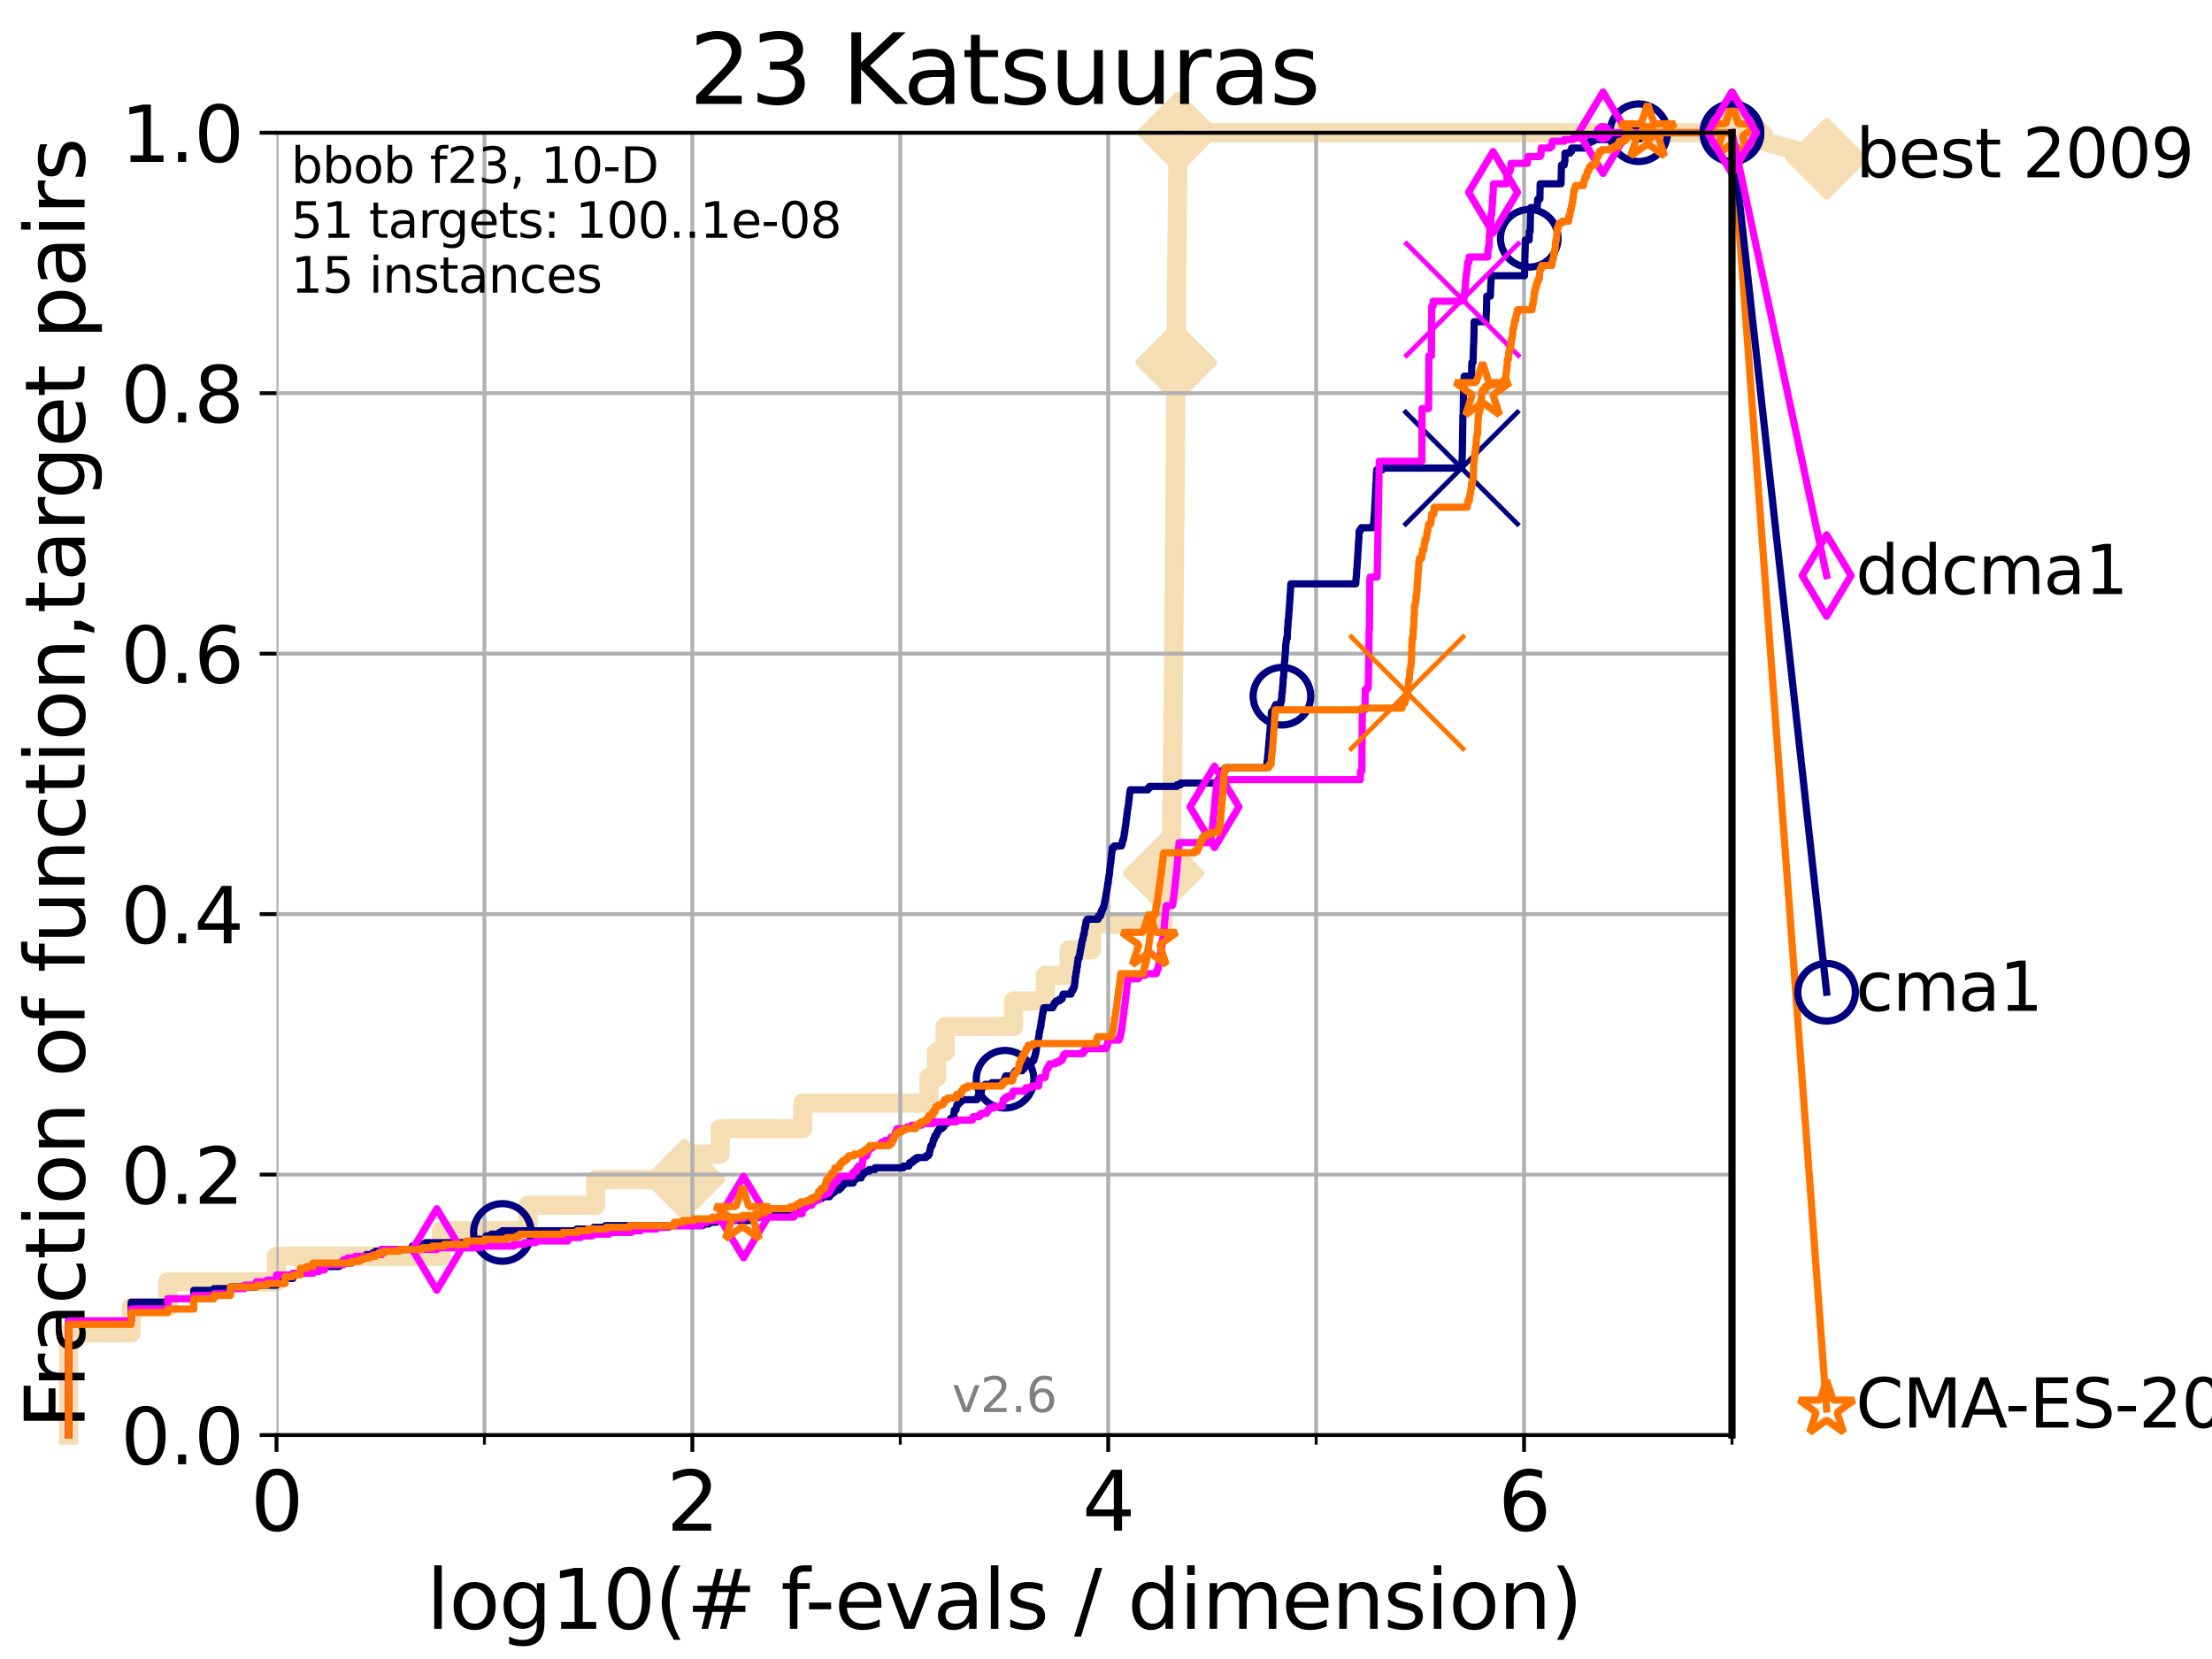 <?xml version="1.0" encoding="utf-8" standalone="no"?>
<!DOCTYPE svg PUBLIC "-//W3C//DTD SVG 1.1//EN"
  "http://www.w3.org/Graphics/SVG/1.1/DTD/svg11.dtd">
<svg xmlns:xlink="http://www.w3.org/1999/xlink" width="460.8pt" height="345.6pt" viewBox="0 0 460.8 345.6" xmlns="http://www.w3.org/2000/svg" version="1.1">
 <defs>
  <style type="text/css">*{stroke-linejoin: round; stroke-linecap: butt}</style>
 </defs>
 <g id="figure_1">
  <g id="patch_1">
   <path d="M 0 345.6 
L 460.8 345.6 
L 460.8 0 
L 0 0 
z
" style="fill: #ffffff"/>
  </g>
  <g id="axes_1">
   <g id="patch_2">
    <path d="M 57.6 298.944 
L 360.806 298.944 
L 360.806 27.648 
L 57.6 27.648 
z
" style="fill: #ffffff"/>
   </g>
   <g id="line2d_1">
    <path d="M 14.285 298.944 
L 14.285 277.666 
L 27.324 277.666 
L 27.324 272.346 
L 34.951 272.346 
L 34.951 267.027 
L 57.6 267.027 
L 57.6 261.707 
L 91.923 261.707 
L 91.923 256.388 
L 109.99 256.388 
L 109.99 251.068 
L 124.102 251.068 
L 124.102 245.749 
L 142.559 245.749 
L 142.559 240.429 
L 150.001 240.429 
L 150.001 235.11 
L 167.24 235.11 
L 167.24 229.79 
L 193.521 229.79 
L 193.521 224.471 
L 195.093 224.471 
L 195.093 219.151 
L 196.88 219.151 
L 196.88 213.832 
L 211.159 213.832 
L 211.159 208.512 
L 217.793 208.512 
L 217.793 203.192 
L 222.717 203.192 
L 222.717 197.873 
L 227.41 197.873 
L 227.41 192.553 
L 242.321 192.553 
L 242.321 187.234 
L 242.402 187.234 
L 242.402 181.914 
L 244.02 181.914 
L 244.02 176.595 
L 244.074 176.595 
L 244.074 171.275 
L 244.142 171.275 
L 244.142 165.956 
L 244.227 165.956 
L 244.227 160.636 
L 244.291 160.636 
L 244.291 155.317 
L 244.344 155.317 
L 244.344 149.997 
L 244.397 149.997 
L 244.397 144.678 
L 244.442 144.678 
L 244.442 139.358 
L 244.494 139.358 
L 244.494 134.039 
L 244.545 134.039 
L 244.545 128.719 
L 244.587 128.719 
L 244.587 123.4 
L 244.632 123.4 
L 244.632 118.08 
L 244.673 118.08 
L 244.673 112.76 
L 244.722 112.76 
L 244.722 107.441 
L 244.779 107.441 
L 244.779 102.121 
L 244.818 102.121 
L 244.818 96.802 
L 244.85 96.802 
L 244.85 91.482 
L 244.893 91.482 
L 244.893 86.163 
L 244.94 86.163 
L 244.94 80.843 
L 244.975 80.843 
L 244.975 75.524 
L 245.015 75.524 
L 245.015 70.204 
L 245.054 70.204 
L 245.054 64.885 
L 245.094 64.885 
L 245.094 59.565 
L 245.13 59.565 
L 245.13 54.246 
L 245.178 54.246 
L 245.178 48.926 
L 245.236 48.926 
L 245.236 43.607 
L 245.29 43.607 
L 245.29 38.287 
L 245.338 38.287 
L 245.338 32.968 
L 245.379 32.968 
L 245.379 27.648 
L 360.806 27.648 
" style="fill: none; stroke: #f5deb3; stroke-width: 4; stroke-linecap: square"/>
   </g>
   <g id="line2d_2">
    <defs>
     <path id="mf5afd5016c" d="M -0 7.778 
L 7.778 0 
L 0 -7.778 
L -7.778 -0 
z
" style="stroke: #f5deb3; stroke-width: 1.5; stroke-linejoin: miter"/>
    </defs>
    <g>
     <use xlink:href="#mf5afd5016c" x="142.559" y="245.749" style="fill: #f5deb3; stroke: #f5deb3; stroke-width: 1.5; stroke-linejoin: miter"/>
     <use xlink:href="#mf5afd5016c" x="242.402" y="181.914" style="fill: #f5deb3; stroke: #f5deb3; stroke-width: 1.5; stroke-linejoin: miter"/>
     <use xlink:href="#mf5afd5016c" x="245.015" y="75.524" style="fill: #f5deb3; stroke: #f5deb3; stroke-width: 1.5; stroke-linejoin: miter"/>
     <use xlink:href="#mf5afd5016c" x="245.379" y="27.648" style="fill: #f5deb3; stroke: #f5deb3; stroke-width: 1.5; stroke-linejoin: miter"/>
     <use xlink:href="#mf5afd5016c" x="245.379" y="27.648" style="fill: #f5deb3; stroke: #f5deb3; stroke-width: 1.5; stroke-linejoin: miter"/>
     <use xlink:href="#mf5afd5016c" x="360.806" y="27.648" style="fill: #f5deb3; stroke: #f5deb3; stroke-width: 1.5; stroke-linejoin: miter"/>
    </g>
   </g>
   <g id="line2d_3">
    <path style="fill: none; stroke: #f5deb3; stroke-width: 4; stroke-linecap: square"/>
    <g/>
   </g>
   <g id="line2d_4">
    <path d="M 360.806 27.648 
L 380.515 33.074 
" style="fill: none; stroke: #f5deb3; stroke-width: 4; stroke-linecap: square"/>
    <g>
     <use xlink:href="#mf5afd5016c" x="360.806" y="27.648" style="fill: #f5deb3; stroke: #f5deb3; stroke-width: 1.5; stroke-linejoin: miter"/>
     <use xlink:href="#mf5afd5016c" x="380.515" y="33.074" style="fill: #f5deb3; stroke: #f5deb3; stroke-width: 1.5; stroke-linejoin: miter"/>
    </g>
   </g>
   <g id="matplotlib.axis_1">
    <g id="xtick_1">
     <g id="line2d_5">
      <path d="M 57.6 298.944 
L 57.6 27.648 
" clip-path="url(#p48a080fb20)" style="fill: none; stroke: #b0b0b0; stroke-width: 0.8; stroke-linecap: square"/>
     </g>
     <g id="line2d_6">
      <defs>
       <path id="m3594ad2519" d="M 0 0 
L 0 3.5 
" style="stroke: #000000; stroke-width: 0.8"/>
      </defs>
      <g>
       <use xlink:href="#m3594ad2519" x="57.6" y="298.944" style="stroke: #000000; stroke-width: 0.8"/>
      </g>
     </g>
     <g id="text_1">
      <!-- 0 -->
      <g transform="translate(52.192 318.861)scale(0.17 -0.17)">
       <defs>
        <path id="DejaVuSans-30" d="M 2034 4250 
Q 1547 4250 1301 3770 
Q 1056 3291 1056 2328 
Q 1056 1369 1301 889 
Q 1547 409 2034 409 
Q 2525 409 2770 889 
Q 3016 1369 3016 2328 
Q 3016 3291 2770 3770 
Q 2525 4250 2034 4250 
z
M 2034 4750 
Q 2819 4750 3233 4129 
Q 3647 3509 3647 2328 
Q 3647 1150 3233 529 
Q 2819 -91 2034 -91 
Q 1250 -91 836 529 
Q 422 1150 422 2328 
Q 422 3509 836 4129 
Q 1250 4750 2034 4750 
z
" transform="scale(0.016)"/>
       </defs>
       <use xlink:href="#DejaVuSans-30"/>
      </g>
     </g>
    </g>
    <g id="xtick_2">
     <g id="line2d_7">
      <path d="M 144.23 298.944 
L 144.23 27.648 
" clip-path="url(#p48a080fb20)" style="fill: none; stroke: #b0b0b0; stroke-width: 0.8; stroke-linecap: square"/>
     </g>
     <g id="line2d_8">
      <g>
       <use xlink:href="#m3594ad2519" x="144.23" y="298.944" style="stroke: #000000; stroke-width: 0.8"/>
      </g>
     </g>
     <g id="text_2">
      <!-- 2 -->
      <g transform="translate(138.822 318.861)scale(0.17 -0.17)">
       <defs>
        <path id="DejaVuSans-32" d="M 1228 531 
L 3431 531 
L 3431 0 
L 469 0 
L 469 531 
Q 828 903 1448 1529 
Q 2069 2156 2228 2338 
Q 2531 2678 2651 2914 
Q 2772 3150 2772 3378 
Q 2772 3750 2511 3984 
Q 2250 4219 1831 4219 
Q 1534 4219 1204 4116 
Q 875 4013 500 3803 
L 500 4441 
Q 881 4594 1212 4672 
Q 1544 4750 1819 4750 
Q 2544 4750 2975 4387 
Q 3406 4025 3406 3419 
Q 3406 3131 3298 2873 
Q 3191 2616 2906 2266 
Q 2828 2175 2409 1742 
Q 1991 1309 1228 531 
z
" transform="scale(0.016)"/>
       </defs>
       <use xlink:href="#DejaVuSans-32"/>
      </g>
     </g>
    </g>
    <g id="xtick_3">
     <g id="line2d_9">
      <path d="M 230.861 298.944 
L 230.861 27.648 
" clip-path="url(#p48a080fb20)" style="fill: none; stroke: #b0b0b0; stroke-width: 0.8; stroke-linecap: square"/>
     </g>
     <g id="line2d_10">
      <g>
       <use xlink:href="#m3594ad2519" x="230.861" y="298.944" style="stroke: #000000; stroke-width: 0.8"/>
      </g>
     </g>
     <g id="text_3">
      <!-- 4 -->
      <g transform="translate(225.453 318.861)scale(0.17 -0.17)">
       <defs>
        <path id="DejaVuSans-34" d="M 2419 4116 
L 825 1625 
L 2419 1625 
L 2419 4116 
z
M 2253 4666 
L 3047 4666 
L 3047 1625 
L 3713 1625 
L 3713 1100 
L 3047 1100 
L 3047 0 
L 2419 0 
L 2419 1100 
L 313 1100 
L 313 1709 
L 2253 4666 
z
" transform="scale(0.016)"/>
       </defs>
       <use xlink:href="#DejaVuSans-34"/>
      </g>
     </g>
    </g>
    <g id="xtick_4">
     <g id="line2d_11">
      <path d="M 317.491 298.944 
L 317.491 27.648 
" clip-path="url(#p48a080fb20)" style="fill: none; stroke: #b0b0b0; stroke-width: 0.8; stroke-linecap: square"/>
     </g>
     <g id="line2d_12">
      <g>
       <use xlink:href="#m3594ad2519" x="317.491" y="298.944" style="stroke: #000000; stroke-width: 0.8"/>
      </g>
     </g>
     <g id="text_4">
      <!-- 6 -->
      <g transform="translate(312.083 318.861)scale(0.17 -0.17)">
       <defs>
        <path id="DejaVuSans-36" d="M 2113 2584 
Q 1688 2584 1439 2293 
Q 1191 2003 1191 1497 
Q 1191 994 1439 701 
Q 1688 409 2113 409 
Q 2538 409 2786 701 
Q 3034 994 3034 1497 
Q 3034 2003 2786 2293 
Q 2538 2584 2113 2584 
z
M 3366 4563 
L 3366 3988 
Q 3128 4100 2886 4159 
Q 2644 4219 2406 4219 
Q 1781 4219 1451 3797 
Q 1122 3375 1075 2522 
Q 1259 2794 1537 2939 
Q 1816 3084 2150 3084 
Q 2853 3084 3261 2657 
Q 3669 2231 3669 1497 
Q 3669 778 3244 343 
Q 2819 -91 2113 -91 
Q 1303 -91 875 529 
Q 447 1150 447 2328 
Q 447 3434 972 4092 
Q 1497 4750 2381 4750 
Q 2619 4750 2861 4703 
Q 3103 4656 3366 4563 
z
" transform="scale(0.016)"/>
       </defs>
       <use xlink:href="#DejaVuSans-36"/>
      </g>
     </g>
    </g>
    <g id="xtick_5">
     <g id="line2d_13">
      <path d="M 100.915 298.944 
L 100.915 27.648 
" clip-path="url(#p48a080fb20)" style="fill: none; stroke: #b0b0b0; stroke-width: 0.8; stroke-linecap: square"/>
     </g>
     <g id="line2d_14">
      <defs>
       <path id="m18bc7106df" d="M 0 0 
L 0 2 
" style="stroke: #000000; stroke-width: 0.6"/>
      </defs>
      <g>
       <use xlink:href="#m18bc7106df" x="100.915" y="298.944" style="stroke: #000000; stroke-width: 0.6"/>
      </g>
     </g>
    </g>
    <g id="xtick_6">
     <g id="line2d_15">
      <path d="M 187.546 298.944 
L 187.546 27.648 
" clip-path="url(#p48a080fb20)" style="fill: none; stroke: #b0b0b0; stroke-width: 0.8; stroke-linecap: square"/>
     </g>
     <g id="line2d_16">
      <g>
       <use xlink:href="#m18bc7106df" x="187.546" y="298.944" style="stroke: #000000; stroke-width: 0.6"/>
      </g>
     </g>
    </g>
    <g id="xtick_7">
     <g id="line2d_17">
      <path d="M 274.176 298.944 
L 274.176 27.648 
" clip-path="url(#p48a080fb20)" style="fill: none; stroke: #b0b0b0; stroke-width: 0.8; stroke-linecap: square"/>
     </g>
     <g id="line2d_18">
      <g>
       <use xlink:href="#m18bc7106df" x="274.176" y="298.944" style="stroke: #000000; stroke-width: 0.6"/>
      </g>
     </g>
    </g>
    <g id="xtick_8">
     <g id="line2d_19">
      <path d="M 360.806 298.944 
L 360.806 27.648 
" clip-path="url(#p48a080fb20)" style="fill: none; stroke: #b0b0b0; stroke-width: 0.8; stroke-linecap: square"/>
     </g>
     <g id="line2d_20">
      <g>
       <use xlink:href="#m18bc7106df" x="360.806" y="298.944" style="stroke: #000000; stroke-width: 0.6"/>
      </g>
     </g>
    </g>
    <g id="text_5">
     <!-- log10(# f-evals / dimension) -->
     <g transform="translate(88.823 339.314)scale(0.17 -0.17)">
      <defs>
       <path id="DejaVuSans-6c" d="M 603 4863 
L 1178 4863 
L 1178 0 
L 603 0 
L 603 4863 
z
" transform="scale(0.016)"/>
       <path id="DejaVuSans-6f" d="M 1959 3097 
Q 1497 3097 1228 2736 
Q 959 2375 959 1747 
Q 959 1119 1226 758 
Q 1494 397 1959 397 
Q 2419 397 2687 759 
Q 2956 1122 2956 1747 
Q 2956 2369 2687 2733 
Q 2419 3097 1959 3097 
z
M 1959 3584 
Q 2709 3584 3137 3096 
Q 3566 2609 3566 1747 
Q 3566 888 3137 398 
Q 2709 -91 1959 -91 
Q 1206 -91 779 398 
Q 353 888 353 1747 
Q 353 2609 779 3096 
Q 1206 3584 1959 3584 
z
" transform="scale(0.016)"/>
       <path id="DejaVuSans-67" d="M 2906 1791 
Q 2906 2416 2648 2759 
Q 2391 3103 1925 3103 
Q 1463 3103 1205 2759 
Q 947 2416 947 1791 
Q 947 1169 1205 825 
Q 1463 481 1925 481 
Q 2391 481 2648 825 
Q 2906 1169 2906 1791 
z
M 3481 434 
Q 3481 -459 3084 -895 
Q 2688 -1331 1869 -1331 
Q 1566 -1331 1297 -1286 
Q 1028 -1241 775 -1147 
L 775 -588 
Q 1028 -725 1275 -790 
Q 1522 -856 1778 -856 
Q 2344 -856 2625 -561 
Q 2906 -266 2906 331 
L 2906 616 
Q 2728 306 2450 153 
Q 2172 0 1784 0 
Q 1141 0 747 490 
Q 353 981 353 1791 
Q 353 2603 747 3093 
Q 1141 3584 1784 3584 
Q 2172 3584 2450 3431 
Q 2728 3278 2906 2969 
L 2906 3500 
L 3481 3500 
L 3481 434 
z
" transform="scale(0.016)"/>
       <path id="DejaVuSans-31" d="M 794 531 
L 1825 531 
L 1825 4091 
L 703 3866 
L 703 4441 
L 1819 4666 
L 2450 4666 
L 2450 531 
L 3481 531 
L 3481 0 
L 794 0 
L 794 531 
z
" transform="scale(0.016)"/>
       <path id="DejaVuSans-28" d="M 1984 4856 
Q 1566 4138 1362 3434 
Q 1159 2731 1159 2009 
Q 1159 1288 1364 580 
Q 1569 -128 1984 -844 
L 1484 -844 
Q 1016 -109 783 600 
Q 550 1309 550 2009 
Q 550 2706 781 3412 
Q 1013 4119 1484 4856 
L 1984 4856 
z
" transform="scale(0.016)"/>
       <path id="DejaVuSans-23" d="M 3272 2816 
L 2363 2816 
L 2100 1772 
L 3016 1772 
L 3272 2816 
z
M 2803 4594 
L 2478 3297 
L 3391 3297 
L 3719 4594 
L 4219 4594 
L 3897 3297 
L 4872 3297 
L 4872 2816 
L 3775 2816 
L 3519 1772 
L 4513 1772 
L 4513 1294 
L 3397 1294 
L 3072 0 
L 2572 0 
L 2894 1294 
L 1978 1294 
L 1656 0 
L 1153 0 
L 1478 1294 
L 494 1294 
L 494 1772 
L 1594 1772 
L 1856 2816 
L 850 2816 
L 850 3297 
L 1978 3297 
L 2297 4594 
L 2803 4594 
z
" transform="scale(0.016)"/>
       <path id="DejaVuSans-20" transform="scale(0.016)"/>
       <path id="DejaVuSans-66" d="M 2375 4863 
L 2375 4384 
L 1825 4384 
Q 1516 4384 1395 4259 
Q 1275 4134 1275 3809 
L 1275 3500 
L 2222 3500 
L 2222 3053 
L 1275 3053 
L 1275 0 
L 697 0 
L 697 3053 
L 147 3053 
L 147 3500 
L 697 3500 
L 697 3744 
Q 697 4328 969 4595 
Q 1241 4863 1831 4863 
L 2375 4863 
z
" transform="scale(0.016)"/>
       <path id="DejaVuSans-2d" d="M 313 2009 
L 1997 2009 
L 1997 1497 
L 313 1497 
L 313 2009 
z
" transform="scale(0.016)"/>
       <path id="DejaVuSans-65" d="M 3597 1894 
L 3597 1613 
L 953 1613 
Q 991 1019 1311 708 
Q 1631 397 2203 397 
Q 2534 397 2845 478 
Q 3156 559 3463 722 
L 3463 178 
Q 3153 47 2828 -22 
Q 2503 -91 2169 -91 
Q 1331 -91 842 396 
Q 353 884 353 1716 
Q 353 2575 817 3079 
Q 1281 3584 2069 3584 
Q 2775 3584 3186 3129 
Q 3597 2675 3597 1894 
z
M 3022 2063 
Q 3016 2534 2758 2815 
Q 2500 3097 2075 3097 
Q 1594 3097 1305 2825 
Q 1016 2553 972 2059 
L 3022 2063 
z
" transform="scale(0.016)"/>
       <path id="DejaVuSans-76" d="M 191 3500 
L 800 3500 
L 1894 563 
L 2988 3500 
L 3597 3500 
L 2284 0 
L 1503 0 
L 191 3500 
z
" transform="scale(0.016)"/>
       <path id="DejaVuSans-61" d="M 2194 1759 
Q 1497 1759 1228 1600 
Q 959 1441 959 1056 
Q 959 750 1161 570 
Q 1363 391 1709 391 
Q 2188 391 2477 730 
Q 2766 1069 2766 1631 
L 2766 1759 
L 2194 1759 
z
M 3341 1997 
L 3341 0 
L 2766 0 
L 2766 531 
Q 2569 213 2275 61 
Q 1981 -91 1556 -91 
Q 1019 -91 701 211 
Q 384 513 384 1019 
Q 384 1609 779 1909 
Q 1175 2209 1959 2209 
L 2766 2209 
L 2766 2266 
Q 2766 2663 2505 2880 
Q 2244 3097 1772 3097 
Q 1472 3097 1187 3025 
Q 903 2953 641 2809 
L 641 3341 
Q 956 3463 1253 3523 
Q 1550 3584 1831 3584 
Q 2591 3584 2966 3190 
Q 3341 2797 3341 1997 
z
" transform="scale(0.016)"/>
       <path id="DejaVuSans-73" d="M 2834 3397 
L 2834 2853 
Q 2591 2978 2328 3040 
Q 2066 3103 1784 3103 
Q 1356 3103 1142 2972 
Q 928 2841 928 2578 
Q 928 2378 1081 2264 
Q 1234 2150 1697 2047 
L 1894 2003 
Q 2506 1872 2764 1633 
Q 3022 1394 3022 966 
Q 3022 478 2636 193 
Q 2250 -91 1575 -91 
Q 1294 -91 989 -36 
Q 684 19 347 128 
L 347 722 
Q 666 556 975 473 
Q 1284 391 1588 391 
Q 1994 391 2212 530 
Q 2431 669 2431 922 
Q 2431 1156 2273 1281 
Q 2116 1406 1581 1522 
L 1381 1569 
Q 847 1681 609 1914 
Q 372 2147 372 2553 
Q 372 3047 722 3315 
Q 1072 3584 1716 3584 
Q 2034 3584 2315 3537 
Q 2597 3491 2834 3397 
z
" transform="scale(0.016)"/>
       <path id="DejaVuSans-2f" d="M 1625 4666 
L 2156 4666 
L 531 -594 
L 0 -594 
L 1625 4666 
z
" transform="scale(0.016)"/>
       <path id="DejaVuSans-64" d="M 2906 2969 
L 2906 4863 
L 3481 4863 
L 3481 0 
L 2906 0 
L 2906 525 
Q 2725 213 2448 61 
Q 2172 -91 1784 -91 
Q 1150 -91 751 415 
Q 353 922 353 1747 
Q 353 2572 751 3078 
Q 1150 3584 1784 3584 
Q 2172 3584 2448 3432 
Q 2725 3281 2906 2969 
z
M 947 1747 
Q 947 1113 1208 752 
Q 1469 391 1925 391 
Q 2381 391 2643 752 
Q 2906 1113 2906 1747 
Q 2906 2381 2643 2742 
Q 2381 3103 1925 3103 
Q 1469 3103 1208 2742 
Q 947 2381 947 1747 
z
" transform="scale(0.016)"/>
       <path id="DejaVuSans-69" d="M 603 3500 
L 1178 3500 
L 1178 0 
L 603 0 
L 603 3500 
z
M 603 4863 
L 1178 4863 
L 1178 4134 
L 603 4134 
L 603 4863 
z
" transform="scale(0.016)"/>
       <path id="DejaVuSans-6d" d="M 3328 2828 
Q 3544 3216 3844 3400 
Q 4144 3584 4550 3584 
Q 5097 3584 5394 3201 
Q 5691 2819 5691 2113 
L 5691 0 
L 5113 0 
L 5113 2094 
Q 5113 2597 4934 2840 
Q 4756 3084 4391 3084 
Q 3944 3084 3684 2787 
Q 3425 2491 3425 1978 
L 3425 0 
L 2847 0 
L 2847 2094 
Q 2847 2600 2669 2842 
Q 2491 3084 2119 3084 
Q 1678 3084 1418 2786 
Q 1159 2488 1159 1978 
L 1159 0 
L 581 0 
L 581 3500 
L 1159 3500 
L 1159 2956 
Q 1356 3278 1631 3431 
Q 1906 3584 2284 3584 
Q 2666 3584 2933 3390 
Q 3200 3197 3328 2828 
z
" transform="scale(0.016)"/>
       <path id="DejaVuSans-6e" d="M 3513 2113 
L 3513 0 
L 2938 0 
L 2938 2094 
Q 2938 2591 2744 2837 
Q 2550 3084 2163 3084 
Q 1697 3084 1428 2787 
Q 1159 2491 1159 1978 
L 1159 0 
L 581 0 
L 581 3500 
L 1159 3500 
L 1159 2956 
Q 1366 3272 1645 3428 
Q 1925 3584 2291 3584 
Q 2894 3584 3203 3211 
Q 3513 2838 3513 2113 
z
" transform="scale(0.016)"/>
       <path id="DejaVuSans-29" d="M 513 4856 
L 1013 4856 
Q 1481 4119 1714 3412 
Q 1947 2706 1947 2009 
Q 1947 1309 1714 600 
Q 1481 -109 1013 -844 
L 513 -844 
Q 928 -128 1133 580 
Q 1338 1288 1338 2009 
Q 1338 2731 1133 3434 
Q 928 4138 513 4856 
z
" transform="scale(0.016)"/>
      </defs>
      <use xlink:href="#DejaVuSans-6c"/>
      <use xlink:href="#DejaVuSans-6f" x="27.783"/>
      <use xlink:href="#DejaVuSans-67" x="88.965"/>
      <use xlink:href="#DejaVuSans-31" x="152.441"/>
      <use xlink:href="#DejaVuSans-30" x="216.064"/>
      <use xlink:href="#DejaVuSans-28" x="279.688"/>
      <use xlink:href="#DejaVuSans-23" x="318.701"/>
      <use xlink:href="#DejaVuSans-20" x="402.49"/>
      <use xlink:href="#DejaVuSans-66" x="434.277"/>
      <use xlink:href="#DejaVuSans-2d" x="463.982"/>
      <use xlink:href="#DejaVuSans-65" x="500.066"/>
      <use xlink:href="#DejaVuSans-76" x="561.59"/>
      <use xlink:href="#DejaVuSans-61" x="620.77"/>
      <use xlink:href="#DejaVuSans-6c" x="682.049"/>
      <use xlink:href="#DejaVuSans-73" x="709.832"/>
      <use xlink:href="#DejaVuSans-20" x="761.932"/>
      <use xlink:href="#DejaVuSans-2f" x="793.719"/>
      <use xlink:href="#DejaVuSans-20" x="827.41"/>
      <use xlink:href="#DejaVuSans-64" x="859.197"/>
      <use xlink:href="#DejaVuSans-69" x="922.674"/>
      <use xlink:href="#DejaVuSans-6d" x="950.457"/>
      <use xlink:href="#DejaVuSans-65" x="1047.869"/>
      <use xlink:href="#DejaVuSans-6e" x="1109.393"/>
      <use xlink:href="#DejaVuSans-73" x="1172.771"/>
      <use xlink:href="#DejaVuSans-69" x="1224.871"/>
      <use xlink:href="#DejaVuSans-6f" x="1252.654"/>
      <use xlink:href="#DejaVuSans-6e" x="1313.836"/>
      <use xlink:href="#DejaVuSans-29" x="1377.215"/>
     </g>
    </g>
   </g>
   <g id="matplotlib.axis_2">
    <g id="ytick_1">
     <g id="line2d_21">
      <path d="M 57.6 298.944 
L 360.806 298.944 
" clip-path="url(#p48a080fb20)" style="fill: none; stroke: #b0b0b0; stroke-width: 0.8; stroke-linecap: square"/>
     </g>
     <g id="line2d_22">
      <defs>
       <path id="m461d0a6604" d="M 0 0 
L -3.5 0 
" style="stroke: #000000; stroke-width: 0.8"/>
      </defs>
      <g>
       <use xlink:href="#m461d0a6604" x="57.6" y="298.944" style="stroke: #000000; stroke-width: 0.8"/>
      </g>
     </g>
     <g id="text_6">
      <!-- 0.0 -->
      <g transform="translate(25.155 305.023)scale(0.16 -0.16)">
       <defs>
        <path id="DejaVuSans-2e" d="M 684 794 
L 1344 794 
L 1344 0 
L 684 0 
L 684 794 
z
" transform="scale(0.016)"/>
       </defs>
       <use xlink:href="#DejaVuSans-30"/>
       <use xlink:href="#DejaVuSans-2e" x="63.623"/>
       <use xlink:href="#DejaVuSans-30" x="95.41"/>
      </g>
     </g>
    </g>
    <g id="ytick_2">
     <g id="line2d_23">
      <path d="M 57.6 244.685 
L 360.806 244.685 
" clip-path="url(#p48a080fb20)" style="fill: none; stroke: #b0b0b0; stroke-width: 0.8; stroke-linecap: square"/>
     </g>
     <g id="line2d_24">
      <g>
       <use xlink:href="#m461d0a6604" x="57.6" y="244.685" style="stroke: #000000; stroke-width: 0.8"/>
      </g>
     </g>
     <g id="text_7">
      <!-- 0.2 -->
      <g transform="translate(25.155 250.764)scale(0.16 -0.16)">
       <use xlink:href="#DejaVuSans-30"/>
       <use xlink:href="#DejaVuSans-2e" x="63.623"/>
       <use xlink:href="#DejaVuSans-32" x="95.41"/>
      </g>
     </g>
    </g>
    <g id="ytick_3">
     <g id="line2d_25">
      <path d="M 57.6 190.426 
L 360.806 190.426 
" clip-path="url(#p48a080fb20)" style="fill: none; stroke: #b0b0b0; stroke-width: 0.8; stroke-linecap: square"/>
     </g>
     <g id="line2d_26">
      <g>
       <use xlink:href="#m461d0a6604" x="57.6" y="190.426" style="stroke: #000000; stroke-width: 0.8"/>
      </g>
     </g>
     <g id="text_8">
      <!-- 0.4 -->
      <g transform="translate(25.155 196.504)scale(0.16 -0.16)">
       <use xlink:href="#DejaVuSans-30"/>
       <use xlink:href="#DejaVuSans-2e" x="63.623"/>
       <use xlink:href="#DejaVuSans-34" x="95.41"/>
      </g>
     </g>
    </g>
    <g id="ytick_4">
     <g id="line2d_27">
      <path d="M 57.6 136.166 
L 360.806 136.166 
" clip-path="url(#p48a080fb20)" style="fill: none; stroke: #b0b0b0; stroke-width: 0.8; stroke-linecap: square"/>
     </g>
     <g id="line2d_28">
      <g>
       <use xlink:href="#m461d0a6604" x="57.6" y="136.166" style="stroke: #000000; stroke-width: 0.8"/>
      </g>
     </g>
     <g id="text_9">
      <!-- 0.6 -->
      <g transform="translate(25.155 142.245)scale(0.16 -0.16)">
       <use xlink:href="#DejaVuSans-30"/>
       <use xlink:href="#DejaVuSans-2e" x="63.623"/>
       <use xlink:href="#DejaVuSans-36" x="95.41"/>
      </g>
     </g>
    </g>
    <g id="ytick_5">
     <g id="line2d_29">
      <path d="M 57.6 81.907 
L 360.806 81.907 
" clip-path="url(#p48a080fb20)" style="fill: none; stroke: #b0b0b0; stroke-width: 0.8; stroke-linecap: square"/>
     </g>
     <g id="line2d_30">
      <g>
       <use xlink:href="#m461d0a6604" x="57.6" y="81.907" style="stroke: #000000; stroke-width: 0.8"/>
      </g>
     </g>
     <g id="text_10">
      <!-- 0.8 -->
      <g transform="translate(25.155 87.986)scale(0.16 -0.16)">
       <defs>
        <path id="DejaVuSans-38" d="M 2034 2216 
Q 1584 2216 1326 1975 
Q 1069 1734 1069 1313 
Q 1069 891 1326 650 
Q 1584 409 2034 409 
Q 2484 409 2743 651 
Q 3003 894 3003 1313 
Q 3003 1734 2745 1975 
Q 2488 2216 2034 2216 
z
M 1403 2484 
Q 997 2584 770 2862 
Q 544 3141 544 3541 
Q 544 4100 942 4425 
Q 1341 4750 2034 4750 
Q 2731 4750 3128 4425 
Q 3525 4100 3525 3541 
Q 3525 3141 3298 2862 
Q 3072 2584 2669 2484 
Q 3125 2378 3379 2068 
Q 3634 1759 3634 1313 
Q 3634 634 3220 271 
Q 2806 -91 2034 -91 
Q 1263 -91 848 271 
Q 434 634 434 1313 
Q 434 1759 690 2068 
Q 947 2378 1403 2484 
z
M 1172 3481 
Q 1172 3119 1398 2916 
Q 1625 2713 2034 2713 
Q 2441 2713 2670 2916 
Q 2900 3119 2900 3481 
Q 2900 3844 2670 4047 
Q 2441 4250 2034 4250 
Q 1625 4250 1398 4047 
Q 1172 3844 1172 3481 
z
" transform="scale(0.016)"/>
       </defs>
       <use xlink:href="#DejaVuSans-30"/>
       <use xlink:href="#DejaVuSans-2e" x="63.623"/>
       <use xlink:href="#DejaVuSans-38" x="95.41"/>
      </g>
     </g>
    </g>
    <g id="ytick_6">
     <g id="line2d_31">
      <path d="M 57.6 27.648 
L 360.806 27.648 
" clip-path="url(#p48a080fb20)" style="fill: none; stroke: #b0b0b0; stroke-width: 0.8; stroke-linecap: square"/>
     </g>
     <g id="line2d_32">
      <g>
       <use xlink:href="#m461d0a6604" x="57.6" y="27.648" style="stroke: #000000; stroke-width: 0.8"/>
      </g>
     </g>
     <g id="text_11">
      <!-- 1.0 -->
      <g transform="translate(25.155 33.727)scale(0.16 -0.16)">
       <use xlink:href="#DejaVuSans-31"/>
       <use xlink:href="#DejaVuSans-2e" x="63.623"/>
       <use xlink:href="#DejaVuSans-30" x="95.41"/>
      </g>
     </g>
    </g>
    <g id="text_12">
     <!-- Fraction of function,target pairs -->
     <g transform="translate(17.62 297.681)rotate(-90)scale(0.17 -0.17)">
      <defs>
       <path id="DejaVuSans-46" d="M 628 4666 
L 3309 4666 
L 3309 4134 
L 1259 4134 
L 1259 2759 
L 3109 2759 
L 3109 2228 
L 1259 2228 
L 1259 0 
L 628 0 
L 628 4666 
z
" transform="scale(0.016)"/>
       <path id="DejaVuSans-72" d="M 2631 2963 
Q 2534 3019 2420 3045 
Q 2306 3072 2169 3072 
Q 1681 3072 1420 2755 
Q 1159 2438 1159 1844 
L 1159 0 
L 581 0 
L 581 3500 
L 1159 3500 
L 1159 2956 
Q 1341 3275 1631 3429 
Q 1922 3584 2338 3584 
Q 2397 3584 2469 3576 
Q 2541 3569 2628 3553 
L 2631 2963 
z
" transform="scale(0.016)"/>
       <path id="DejaVuSans-63" d="M 3122 3366 
L 3122 2828 
Q 2878 2963 2633 3030 
Q 2388 3097 2138 3097 
Q 1578 3097 1268 2742 
Q 959 2388 959 1747 
Q 959 1106 1268 751 
Q 1578 397 2138 397 
Q 2388 397 2633 464 
Q 2878 531 3122 666 
L 3122 134 
Q 2881 22 2623 -34 
Q 2366 -91 2075 -91 
Q 1284 -91 818 406 
Q 353 903 353 1747 
Q 353 2603 823 3093 
Q 1294 3584 2113 3584 
Q 2378 3584 2631 3529 
Q 2884 3475 3122 3366 
z
" transform="scale(0.016)"/>
       <path id="DejaVuSans-74" d="M 1172 4494 
L 1172 3500 
L 2356 3500 
L 2356 3053 
L 1172 3053 
L 1172 1153 
Q 1172 725 1289 603 
Q 1406 481 1766 481 
L 2356 481 
L 2356 0 
L 1766 0 
Q 1100 0 847 248 
Q 594 497 594 1153 
L 594 3053 
L 172 3053 
L 172 3500 
L 594 3500 
L 594 4494 
L 1172 4494 
z
" transform="scale(0.016)"/>
       <path id="DejaVuSans-75" d="M 544 1381 
L 544 3500 
L 1119 3500 
L 1119 1403 
Q 1119 906 1312 657 
Q 1506 409 1894 409 
Q 2359 409 2629 706 
Q 2900 1003 2900 1516 
L 2900 3500 
L 3475 3500 
L 3475 0 
L 2900 0 
L 2900 538 
Q 2691 219 2414 64 
Q 2138 -91 1772 -91 
Q 1169 -91 856 284 
Q 544 659 544 1381 
z
M 1991 3584 
L 1991 3584 
z
" transform="scale(0.016)"/>
       <path id="DejaVuSans-2c" d="M 750 794 
L 1409 794 
L 1409 256 
L 897 -744 
L 494 -744 
L 750 256 
L 750 794 
z
" transform="scale(0.016)"/>
       <path id="DejaVuSans-70" d="M 1159 525 
L 1159 -1331 
L 581 -1331 
L 581 3500 
L 1159 3500 
L 1159 2969 
Q 1341 3281 1617 3432 
Q 1894 3584 2278 3584 
Q 2916 3584 3314 3078 
Q 3713 2572 3713 1747 
Q 3713 922 3314 415 
Q 2916 -91 2278 -91 
Q 1894 -91 1617 61 
Q 1341 213 1159 525 
z
M 3116 1747 
Q 3116 2381 2855 2742 
Q 2594 3103 2138 3103 
Q 1681 3103 1420 2742 
Q 1159 2381 1159 1747 
Q 1159 1113 1420 752 
Q 1681 391 2138 391 
Q 2594 391 2855 752 
Q 3116 1113 3116 1747 
z
" transform="scale(0.016)"/>
      </defs>
      <use xlink:href="#DejaVuSans-46"/>
      <use xlink:href="#DejaVuSans-72" x="50.27"/>
      <use xlink:href="#DejaVuSans-61" x="91.383"/>
      <use xlink:href="#DejaVuSans-63" x="152.662"/>
      <use xlink:href="#DejaVuSans-74" x="207.643"/>
      <use xlink:href="#DejaVuSans-69" x="246.852"/>
      <use xlink:href="#DejaVuSans-6f" x="274.635"/>
      <use xlink:href="#DejaVuSans-6e" x="335.816"/>
      <use xlink:href="#DejaVuSans-20" x="399.195"/>
      <use xlink:href="#DejaVuSans-6f" x="430.982"/>
      <use xlink:href="#DejaVuSans-66" x="492.164"/>
      <use xlink:href="#DejaVuSans-20" x="527.369"/>
      <use xlink:href="#DejaVuSans-66" x="559.156"/>
      <use xlink:href="#DejaVuSans-75" x="594.361"/>
      <use xlink:href="#DejaVuSans-6e" x="657.74"/>
      <use xlink:href="#DejaVuSans-63" x="721.119"/>
      <use xlink:href="#DejaVuSans-74" x="776.1"/>
      <use xlink:href="#DejaVuSans-69" x="815.309"/>
      <use xlink:href="#DejaVuSans-6f" x="843.092"/>
      <use xlink:href="#DejaVuSans-6e" x="904.273"/>
      <use xlink:href="#DejaVuSans-2c" x="967.652"/>
      <use xlink:href="#DejaVuSans-74" x="999.439"/>
      <use xlink:href="#DejaVuSans-61" x="1038.648"/>
      <use xlink:href="#DejaVuSans-72" x="1099.928"/>
      <use xlink:href="#DejaVuSans-67" x="1139.291"/>
      <use xlink:href="#DejaVuSans-65" x="1202.768"/>
      <use xlink:href="#DejaVuSans-74" x="1264.291"/>
      <use xlink:href="#DejaVuSans-20" x="1303.5"/>
      <use xlink:href="#DejaVuSans-70" x="1335.287"/>
      <use xlink:href="#DejaVuSans-61" x="1398.764"/>
      <use xlink:href="#DejaVuSans-69" x="1460.043"/>
      <use xlink:href="#DejaVuSans-72" x="1487.826"/>
      <use xlink:href="#DejaVuSans-73" x="1528.939"/>
     </g>
    </g>
   </g>
   <g id="line2d_33">
    <defs>
     <path id="m360898d811" d="M 0 1.5 
C 0.398 1.5 0.779 1.342 1.061 1.061 
C 1.342 0.779 1.5 0.398 1.5 0 
C 1.5 -0.398 1.342 -0.779 1.061 -1.061 
C 0.779 -1.342 0.398 -1.5 0 -1.5 
C -0.398 -1.5 -0.779 -1.342 -1.061 -1.061 
C -1.342 -0.779 -1.5 -0.398 -1.5 0 
C -1.5 0.398 -1.342 0.779 -1.061 1.061 
C -0.779 1.342 -0.398 1.5 0 1.5 
z
" style="stroke: #f5deb3"/>
    </defs>
    <g>
     <use xlink:href="#m360898d811" x="245.379" y="27.648" style="fill: #f5deb3; stroke: #f5deb3"/>
     <use xlink:href="#m360898d811" x="245.379" y="27.648" style="fill: #f5deb3; stroke: #f5deb3"/>
    </g>
   </g>
   <g id="line2d_34">
    <defs>
     <path id="m24964a51ab" d="M 0 1.5 
C 0.398 1.5 0.779 1.342 1.061 1.061 
C 1.342 0.779 1.5 0.398 1.5 0 
C 1.5 -0.398 1.342 -0.779 1.061 -1.061 
C 0.779 -1.342 0.398 -1.5 0 -1.5 
C -0.398 -1.5 -0.779 -1.342 -1.061 -1.061 
C -1.342 -0.779 -1.5 -0.398 -1.5 0 
C -1.5 0.398 -1.342 0.779 -1.061 1.061 
C -0.779 1.342 -0.398 1.5 0 1.5 
z
" style="stroke: #000080"/>
    </defs>
    <g>
     <use xlink:href="#m24964a51ab" x="341.378" y="27.648" style="fill: #000080; stroke: #000080"/>
     <use xlink:href="#m24964a51ab" x="341.378" y="27.648" style="fill: #000080; stroke: #000080"/>
    </g>
   </g>
   <g id="line2d_35">
    <path d="M 14.285 298.944 
L 14.285 275.183 
L 27.324 275.183 
L 27.324 271.282 
L 34.951 271.282 
L 34.951 270.573 
L 40.363 270.573 
L 40.363 268.8 
L 44.561 268.8 
L 44.561 268.445 
L 47.991 268.445 
L 47.991 268.091 
L 53.402 268.091 
L 53.402 267.736 
L 57.6 267.736 
L 57.6 266.672 
L 59.393 266.672 
L 59.393 266.318 
L 61.03 266.318 
L 61.03 265.254 
L 63.93 265.254 
L 63.93 264.544 
L 65.227 264.544 
L 65.227 264.19 
L 67.582 264.19 
L 67.582 263.835 
L 70.639 263.835 
L 70.639 263.126 
L 73.268 263.126 
L 73.268 262.062 
L 76.285 262.062 
L 76.285 261.353 
L 77.629 261.353 
L 77.629 260.998 
L 78.267 260.998 
L 78.267 260.643 
L 79.481 260.643 
L 79.481 260.289 
L 85.894 260.289 
L 85.894 259.579 
L 87.496 259.579 
L 87.496 259.225 
L 88.614 259.225 
L 88.614 258.87 
L 98.933 258.87 
L 98.933 258.161 
L 101.288 258.161 
L 101.288 257.452 
L 102.363 257.452 
L 102.363 257.097 
L 104.029 257.097 
L 104.029 256.742 
L 104.656 256.742 
L 104.656 256.388 
L 120.149 256.388 
L 120.149 256.033 
L 123.714 256.033 
L 123.714 255.678 
L 126.127 255.678 
L 126.127 255.324 
L 146.362 255.324 
L 146.362 254.969 
L 147.66 254.969 
L 147.66 254.615 
L 149.253 254.615 
L 149.253 254.26 
L 156.745 254.26 
L 156.745 253.905 
L 157.014 253.905 
L 157.014 253.551 
L 158.908 253.551 
L 158.908 253.196 
L 159.376 253.196 
L 159.376 252.841 
L 163.144 252.841 
L 163.144 252.487 
L 163.485 252.487 
L 163.485 252.132 
L 164.997 252.132 
L 164.997 251.423 
L 166.65 251.423 
L 166.65 251.068 
L 168.042 251.068 
L 168.101 250.359 
L 168.684 250.359 
L 168.684 250.004 
L 169.065 250.004 
L 169.065 249.65 
L 171.209 249.65 
L 171.209 249.295 
L 172.811 249.295 
L 172.811 248.94 
L 173.085 248.94 
L 173.085 248.586 
L 173.549 248.586 
L 173.549 248.231 
L 173.999 248.231 
L 173.999 247.877 
L 174.787 247.877 
L 174.787 247.522 
L 175.194 247.522 
L 175.194 247.167 
L 175.449 247.167 
L 175.449 246.813 
L 175.832 246.813 
L 175.832 246.458 
L 177.734 246.458 
L 177.757 245.749 
L 178.207 245.749 
L 178.207 245.394 
L 179.396 245.394 
L 179.396 245.039 
L 179.514 245.039 
L 179.514 244.685 
L 179.826 244.685 
L 179.826 244.33 
L 180.163 244.33 
L 180.163 243.976 
L 181.108 243.976 
L 181.108 243.621 
L 182.286 243.621 
L 182.286 243.266 
L 188.222 243.266 
L 188.222 242.912 
L 189.351 242.912 
L 189.351 242.557 
L 189.492 242.557 
L 189.492 242.202 
L 190.032 242.202 
L 190.032 241.848 
L 190.451 241.848 
L 190.451 241.493 
L 190.991 241.493 
L 190.991 241.138 
L 192.895 241.138 
L 192.895 240.784 
L 193.386 240.784 
L 193.386 240.429 
L 193.595 240.429 
L 193.697 239.72 
L 193.743 239.72 
L 193.819 239.011 
L 193.93 239.011 
L 193.93 238.656 
L 194.178 238.656 
L 194.178 238.301 
L 194.312 238.301 
L 194.387 237.592 
L 194.494 237.592 
L 194.494 237.237 
L 194.697 237.237 
L 194.757 236.528 
L 195.091 236.528 
L 195.091 236.174 
L 195.228 236.174 
L 195.228 235.819 
L 195.44 235.819 
L 195.44 235.464 
L 195.627 235.464 
L 195.627 235.11 
L 196.227 235.11 
L 196.227 234.755 
L 196.595 234.755 
L 196.595 234.4 
L 196.738 234.4 
L 196.738 234.046 
L 197.278 234.046 
L 197.278 233.691 
L 197.844 233.691 
L 197.844 233.336 
L 198.042 233.336 
L 198.042 232.982 
L 198.546 232.982 
L 198.546 232.627 
L 198.699 232.627 
L 198.757 231.563 
L 198.812 231.563 
L 198.812 231.209 
L 199.158 231.209 
L 199.259 230.499 
L 199.343 230.499 
L 199.343 230.145 
L 199.621 230.145 
L 199.621 229.79 
L 199.931 229.79 
L 199.931 229.435 
L 200.349 229.435 
L 200.349 229.081 
L 203.523 229.081 
L 203.523 228.726 
L 203.808 228.726 
L 203.811 228.017 
L 204.197 228.017 
L 204.197 227.662 
L 204.395 227.662 
L 204.484 226.598 
L 204.752 226.598 
L 204.752 226.244 
L 205.232 226.244 
L 205.232 225.889 
L 206.619 225.889 
L 206.619 225.534 
L 209.061 225.534 
L 209.061 225.18 
L 209.194 225.18 
L 209.194 224.825 
L 209.372 224.825 
L 209.372 224.471 
L 209.519 224.471 
L 209.519 224.116 
L 211.023 224.116 
L 211.023 223.761 
L 211.268 223.761 
L 211.268 223.407 
L 211.537 223.407 
L 211.537 223.052 
L 212.954 223.052 
L 212.954 222.697 
L 213.28 222.697 
L 213.28 222.343 
L 213.555 222.343 
L 213.555 221.988 
L 214.76 221.988 
L 214.821 221.279 
L 215.022 221.279 
L 215.022 220.924 
L 215.374 220.924 
L 215.454 220.215 
L 215.582 220.215 
L 215.662 219.506 
L 215.766 219.506 
L 215.828 218.796 
L 215.895 218.796 
L 215.943 217.733 
L 216.141 217.733 
L 216.245 216.669 
L 216.276 216.669 
L 216.377 215.959 
L 216.437 215.959 
L 216.515 214.895 
L 216.602 214.895 
L 216.713 214.186 
L 216.732 214.186 
L 216.732 213.832 
L 216.846 213.832 
L 216.905 212.768 
L 216.979 212.768 
L 217.032 212.058 
L 217.094 212.058 
L 217.202 210.994 
L 217.286 210.994 
L 217.34 210.285 
L 217.428 210.285 
L 217.428 209.931 
L 219.301 209.931 
L 219.301 209.576 
L 219.477 209.576 
L 219.477 209.221 
L 219.708 209.221 
L 219.708 208.867 
L 220.015 208.867 
L 220.015 208.512 
L 220.69 208.512 
L 220.69 208.157 
L 221.217 208.157 
L 221.217 207.803 
L 221.346 207.803 
L 221.346 207.448 
L 221.466 207.448 
L 221.466 207.093 
L 223.109 207.093 
L 223.109 206.739 
L 223.225 206.739 
L 223.225 206.384 
L 223.476 206.384 
L 223.476 206.03 
L 223.636 206.03 
L 223.636 205.675 
L 223.806 205.675 
L 223.888 204.611 
L 223.957 204.611 
L 223.982 203.547 
L 224.082 203.547 
L 224.155 202.483 
L 224.262 202.483 
L 224.324 201.419 
L 224.426 201.419 
L 224.474 200.355 
L 224.561 200.355 
L 224.567 199.646 
L 224.802 199.646 
L 224.856 198.937 
L 224.928 198.937 
L 224.992 198.228 
L 225.049 198.228 
L 225.131 197.518 
L 225.2 197.518 
L 225.239 196.809 
L 225.324 196.809 
L 225.397 196.1 
L 225.461 196.1 
L 225.461 195.745 
L 225.573 195.745 
L 225.661 195.036 
L 225.692 195.036 
L 225.692 194.681 
L 225.837 194.681 
L 225.943 193.617 
L 225.97 193.617 
L 225.97 193.263 
L 226.102 193.263 
L 226.14 192.553 
L 226.215 192.553 
L 226.263 191.844 
L 226.497 191.844 
L 226.497 191.49 
L 228.765 191.49 
L 228.851 190.78 
L 229.27 190.78 
L 229.323 190.071 
L 229.458 190.071 
L 229.458 189.716 
L 229.621 189.716 
L 229.621 189.362 
L 229.797 189.362 
L 229.797 189.007 
L 229.92 189.007 
L 230.016 188.298 
L 230.077 188.298 
L 230.169 187.589 
L 230.248 187.589 
L 230.307 186.879 
L 230.36 186.879 
L 230.421 186.17 
L 230.478 186.17 
L 230.544 185.461 
L 230.597 185.461 
L 230.677 184.751 
L 230.72 184.751 
L 230.746 184.042 
L 230.844 184.042 
L 230.933 182.978 
L 230.972 182.978 
L 231.04 182.269 
L 231.102 182.269 
L 231.207 180.85 
L 231.233 180.85 
L 231.34 179.787 
L 231.388 179.787 
L 231.458 178.723 
L 231.508 178.723 
L 231.572 177.659 
L 231.628 177.659 
L 231.712 176.595 
L 232.094 176.595 
L 232.094 176.24 
L 233.612 176.24 
L 233.612 175.886 
L 233.755 175.886 
L 233.82 175.176 
L 233.935 175.176 
L 233.935 174.822 
L 234.063 174.822 
L 234.138 174.112 
L 234.179 174.112 
L 234.219 173.403 
L 234.302 173.403 
L 234.397 172.339 
L 234.43 172.339 
L 234.516 171.63 
L 234.555 171.63 
L 234.616 170.566 
L 234.695 170.566 
L 234.763 169.502 
L 234.816 169.502 
L 234.922 168.438 
L 234.961 168.438 
L 235.042 167.729 
L 235.081 167.729 
L 235.169 166.665 
L 235.194 166.665 
L 235.296 165.601 
L 235.319 165.601 
L 235.388 164.892 
L 235.449 164.892 
L 235.449 164.537 
L 239.116 164.537 
L 239.116 164.183 
L 239.471 164.183 
L 239.471 163.828 
L 245.19 163.828 
L 245.19 163.473 
L 245.96 163.473 
L 245.96 163.119 
L 253.584 163.119 
L 253.584 162.764 
L 253.727 162.764 
L 253.727 162.409 
L 254.094 162.409 
L 254.132 161.7 
L 254.246 161.7 
L 254.246 161.346 
L 254.453 161.346 
L 254.494 160.636 
L 254.896 160.636 
L 254.896 160.282 
L 255.418 160.282 
L 255.418 159.927 
L 263.702 159.927 
L 263.702 159.572 
L 263.867 159.572 
L 263.976 158.508 
L 264.009 158.508 
L 264.119 157.09 
L 264.156 157.09 
L 264.239 155.671 
L 264.281 155.671 
L 264.36 154.253 
L 264.399 154.253 
L 264.481 152.834 
L 264.527 152.834 
L 264.612 151.416 
L 264.648 151.416 
L 264.72 149.997 
L 264.773 149.997 
L 264.836 148.579 
L 264.893 148.579 
L 264.893 148.224 
L 265.34 148.224 
L 265.404 147.515 
L 265.565 147.515 
L 265.565 147.16 
L 265.729 147.16 
L 265.729 146.805 
L 266.774 146.805 
L 266.778 146.096 
L 266.95 146.096 
L 267.05 144.323 
L 267.121 144.323 
L 267.204 142.904 
L 267.235 142.904 
L 267.337 141.131 
L 267.389 141.131 
L 267.5 139.003 
L 267.524 139.003 
L 267.617 137.585 
L 267.648 137.585 
L 267.759 135.812 
L 267.778 135.812 
L 267.862 134.039 
L 267.917 134.039 
L 268.014 132.975 
L 268.156 132.975 
L 268.226 130.847 
L 268.275 130.847 
L 268.351 129.074 
L 268.418 129.074 
L 268.522 127.301 
L 268.55 127.301 
L 268.65 125.527 
L 268.674 125.527 
L 268.763 123.754 
L 268.792 123.754 
L 268.883 121.981 
L 268.904 121.981 
L 268.904 121.626 
L 282.43 121.626 
L 282.512 120.208 
L 282.545 120.208 
L 282.645 118.435 
L 282.68 118.435 
L 282.772 116.661 
L 282.795 116.661 
L 282.889 114.888 
L 282.91 114.888 
L 283.014 112.76 
L 283.043 112.76 
L 283.143 110.633 
L 283.361 110.633 
L 283.361 110.278 
L 283.599 110.278 
L 283.599 109.923 
L 286.053 109.923 
L 286.155 108.859 
L 286.177 108.859 
L 286.271 107.441 
L 286.296 107.441 
L 286.393 105.313 
L 286.414 105.313 
L 286.516 103.185 
L 286.533 103.185 
L 286.624 100.703 
L 286.665 100.703 
L 286.761 98.22 
L 286.8 98.22 
L 286.8 97.866 
L 287.969 97.866 
L 287.969 97.511 
L 304.527 97.511 
L 304.638 93.965 
L 304.639 93.965 
L 304.748 86.517 
L 304.806 86.517 
L 304.917 79.425 
L 304.919 79.425 
L 305.029 78.361 
L 306.547 78.361 
L 306.613 75.524 
L 306.863 75.524 
L 306.968 71.623 
L 307.008 71.623 
L 307.097 67.013 
L 309.545 67.013 
L 309.637 64.885 
L 309.656 64.885 
L 309.719 61.693 
L 310.469 61.693 
L 310.563 59.211 
L 310.583 59.211 
L 310.647 57.437 
L 317.587 57.437 
L 317.695 52.118 
L 317.723 52.118 
L 317.744 49.99 
L 318.561 49.99 
L 318.592 48.217 
L 318.753 48.217 
L 318.851 43.607 
L 318.867 43.607 
L 318.867 43.252 
L 320.227 43.252 
L 320.333 41.479 
L 320.783 41.479 
L 320.848 38.287 
L 325.19 38.287 
L 325.285 34.386 
L 325.86 34.386 
L 325.884 33.677 
L 325.996 33.677 
L 326.025 31.904 
L 327.031 31.904 
L 327.031 31.549 
L 327.372 31.549 
L 327.414 30.84 
L 330.584 30.84 
L 330.63 29.776 
L 331.181 29.776 
L 331.181 29.421 
L 331.943 29.421 
L 331.943 29.067 
L 334.835 29.067 
L 334.835 28.712 
L 336.155 28.712 
L 336.155 28.357 
L 338.214 28.357 
L 338.214 28.003 
L 341.378 28.003 
L 341.378 27.648 
L 360.806 27.648 
L 360.806 27.648 
" style="fill: none; stroke: #000080; stroke-width: 1.5; stroke-linecap: square"/>
   </g>
   <g id="line2d_36">
    <defs>
     <path id="m3dd34ee79e" d="M 0 6 
C 1.591 6 3.117 5.368 4.243 4.243 
C 5.368 3.117 6 1.591 6 0 
C 6 -1.591 5.368 -3.117 4.243 -4.243 
C 3.117 -5.368 1.591 -6 0 -6 
C -1.591 -6 -3.117 -5.368 -4.243 -4.243 
C -5.368 -3.117 -6 -1.591 -6 0 
C -6 1.591 -5.368 3.117 -4.243 4.243 
C -3.117 5.368 -1.591 6 0 6 
z
" style="stroke: #000080; stroke-width: 1.5"/>
    </defs>
    <g>
     <use xlink:href="#m3dd34ee79e" x="104.656" y="256.742" style="fill-opacity: 0; stroke: #000080; stroke-width: 1.5"/>
     <use xlink:href="#m3dd34ee79e" x="209.372" y="224.825" style="fill-opacity: 0; stroke: #000080; stroke-width: 1.5"/>
     <use xlink:href="#m3dd34ee79e" x="267.05" y="145.032" style="fill-opacity: 0; stroke: #000080; stroke-width: 1.5"/>
     <use xlink:href="#m3dd34ee79e" x="318.572" y="49.635" style="fill-opacity: 0; stroke: #000080; stroke-width: 1.5"/>
     <use xlink:href="#m3dd34ee79e" x="341.378" y="27.648" style="fill-opacity: 0; stroke: #000080; stroke-width: 1.5"/>
     <use xlink:href="#m3dd34ee79e" x="360.806" y="27.648" style="fill-opacity: 0; stroke: #000080; stroke-width: 1.5"/>
    </g>
   </g>
   <g id="line2d_37">
    <path style="fill: none; stroke: #000080; stroke-width: 1.5; stroke-linecap: square"/>
    <g/>
   </g>
   <g id="line2d_38">
    <path d="M 304.464 97.511 
" clip-path="url(#p48a080fb20)" style="fill: none; stroke: #000080; stroke-width: 1.5; stroke-linecap: square"/>
    <defs>
     <path id="mab63221dcf" d="M -12 12 
L 12 -12 
M -12 -12 
L 12 12 
" style="stroke: #000080"/>
    </defs>
    <g clip-path="url(#p48a080fb20)">
     <use xlink:href="#mab63221dcf" x="304.464" y="97.511" style="fill: #000080; stroke: #000080"/>
    </g>
   </g>
   <g id="line2d_39">
    <defs>
     <path id="m2070ab6233" d="M 0 1.5 
C 0.398 1.5 0.779 1.342 1.061 1.061 
C 1.342 0.779 1.5 0.398 1.5 0 
C 1.5 -0.398 1.342 -0.779 1.061 -1.061 
C 0.779 -1.342 0.398 -1.5 0 -1.5 
C -0.398 -1.5 -0.779 -1.342 -1.061 -1.061 
C -1.342 -0.779 -1.5 -0.398 -1.5 0 
C -1.5 0.398 -1.342 0.779 -1.061 1.061 
C -0.779 1.342 -0.398 1.5 0 1.5 
z
" style="stroke: #ff00ff"/>
    </defs>
    <g>
     <use xlink:href="#m2070ab6233" x="333.935" y="27.648" style="fill: #ff00ff; stroke: #ff00ff"/>
     <use xlink:href="#m2070ab6233" x="333.935" y="27.648" style="fill: #ff00ff; stroke: #ff00ff"/>
    </g>
   </g>
   <g id="line2d_40">
    <path d="M 14.285 298.944 
L 14.285 275.183 
L 27.324 275.183 
L 27.324 272.701 
L 34.951 272.701 
L 34.951 270.573 
L 40.363 270.573 
L 40.363 269.864 
L 44.561 269.864 
L 44.561 269.509 
L 47.991 269.509 
L 47.991 268.445 
L 50.89 268.445 
L 50.89 267.736 
L 53.402 267.736 
L 53.402 267.027 
L 55.618 267.027 
L 55.618 266.672 
L 57.6 266.672 
L 57.6 265.608 
L 61.03 265.608 
L 61.03 265.254 
L 65.227 265.254 
L 65.227 264.899 
L 66.441 264.899 
L 66.441 264.544 
L 67.582 264.544 
L 67.582 263.48 
L 71.557 263.48 
L 71.557 262.417 
L 72.432 262.417 
L 72.432 262.062 
L 74.069 262.062 
L 74.069 261.707 
L 77.629 261.707 
L 77.629 261.353 
L 79.481 261.353 
L 79.481 260.289 
L 90.99 260.289 
L 90.99 259.934 
L 100.147 259.934 
L 100.147 259.579 
L 106.974 259.579 
L 106.974 259.225 
L 109.28 259.225 
L 109.28 258.87 
L 111.55 258.87 
L 111.55 258.516 
L 118.302 258.516 
L 118.302 257.806 
L 120.944 257.806 
L 120.944 257.452 
L 123.375 257.452 
L 123.375 257.097 
L 126.899 257.097 
L 126.899 256.742 
L 131.49 256.742 
L 131.49 256.388 
L 133.424 256.388 
L 133.424 256.033 
L 136.809 256.033 
L 136.809 255.678 
L 139.289 255.678 
L 139.289 255.324 
L 146.075 255.324 
L 146.143 254.615 
L 147.328 254.615 
L 147.328 254.26 
L 153.095 254.26 
L 153.095 253.905 
L 154.897 253.905 
L 154.897 253.551 
L 165.38 253.551 
L 165.49 252.841 
L 167.102 252.841 
L 167.196 251.778 
L 167.667 251.778 
L 167.667 251.423 
L 168.117 251.423 
L 168.117 251.068 
L 169.125 251.068 
L 169.235 250.359 
L 169.736 250.359 
L 169.736 250.004 
L 170.556 250.004 
L 170.603 249.295 
L 170.888 249.295 
L 170.888 248.94 
L 171.951 248.94 
L 171.951 248.586 
L 172.633 248.586 
L 172.633 248.231 
L 172.93 248.231 
L 172.942 247.522 
L 173.298 247.522 
L 173.298 247.167 
L 173.422 247.167 
L 173.422 246.813 
L 173.684 246.813 
L 173.684 246.458 
L 173.871 246.458 
L 173.871 246.103 
L 174.454 246.103 
L 174.454 245.749 
L 174.574 245.749 
L 174.574 245.394 
L 174.812 245.394 
L 174.812 245.039 
L 177.556 245.039 
L 177.607 244.33 
L 177.977 244.33 
L 177.977 243.976 
L 178.489 243.976 
L 178.529 243.266 
L 178.815 243.266 
L 178.815 242.912 
L 179.603 242.912 
L 179.686 241.848 
L 179.741 241.848 
L 179.792 241.138 
L 180.051 241.138 
L 180.051 240.784 
L 180.579 240.784 
L 180.631 240.075 
L 180.831 240.075 
L 180.831 239.72 
L 180.986 239.72 
L 180.986 239.365 
L 181.319 239.365 
L 181.319 239.011 
L 181.912 239.011 
L 181.912 238.656 
L 183.612 238.656 
L 183.612 237.947 
L 184.324 237.947 
L 184.324 237.592 
L 185.574 237.592 
L 185.591 236.883 
L 186.215 236.883 
L 186.215 236.528 
L 186.523 236.528 
L 186.523 235.819 
L 186.752 235.819 
L 186.752 235.464 
L 186.877 235.464 
L 186.877 235.11 
L 188.941 235.11 
L 188.941 234.755 
L 189.959 234.755 
L 189.959 234.4 
L 191.963 234.4 
L 191.963 234.046 
L 194.47 234.046 
L 194.47 233.691 
L 199.238 233.691 
L 199.238 233.336 
L 202.559 233.336 
L 202.559 232.982 
L 202.715 232.982 
L 202.715 232.627 
L 203.982 232.627 
L 203.982 232.273 
L 204.376 232.273 
L 204.376 231.918 
L 205.546 231.918 
L 205.546 231.563 
L 205.764 231.563 
L 205.764 231.209 
L 206.053 231.209 
L 206.053 230.854 
L 206.952 230.854 
L 206.952 230.499 
L 208.794 230.499 
L 208.833 229.79 
L 208.946 229.79 
L 208.991 229.081 
L 209.298 229.081 
L 209.298 228.726 
L 209.909 228.726 
L 209.909 228.372 
L 210.818 228.372 
L 210.882 227.662 
L 211.061 227.662 
L 211.061 227.308 
L 213.502 227.308 
L 213.502 226.953 
L 213.716 226.953 
L 213.716 226.598 
L 214.883 226.598 
L 214.883 226.244 
L 216.379 226.244 
L 216.465 225.18 
L 216.559 225.18 
L 216.559 224.825 
L 216.748 224.825 
L 216.748 224.471 
L 217.702 224.471 
L 217.702 224.116 
L 217.821 224.116 
L 217.878 223.052 
L 218.039 223.052 
L 218.039 222.697 
L 218.263 222.697 
L 218.263 222.343 
L 218.487 222.343 
L 218.487 221.988 
L 218.64 221.988 
L 218.64 221.634 
L 219.842 221.634 
L 219.842 221.279 
L 220.642 221.279 
L 220.642 220.924 
L 221.209 220.924 
L 221.209 220.57 
L 221.397 220.57 
L 221.495 219.86 
L 221.808 219.86 
L 221.808 219.506 
L 225.562 219.506 
L 225.562 219.151 
L 225.837 219.151 
L 225.837 218.796 
L 226.157 218.796 
L 226.157 218.442 
L 230.411 218.442 
L 230.411 218.087 
L 230.538 218.087 
L 230.538 217.733 
L 230.73 217.733 
L 230.773 217.023 
L 230.902 217.023 
L 230.902 216.669 
L 233.099 216.669 
L 233.099 216.314 
L 233.215 216.314 
L 233.215 215.959 
L 233.396 215.959 
L 233.438 215.25 
L 233.551 215.25 
L 233.615 214.541 
L 233.663 214.541 
L 233.771 213.477 
L 233.816 213.477 
L 233.923 212.413 
L 233.961 212.413 
L 234.052 211.349 
L 234.099 211.349 
L 234.209 209.931 
L 234.283 209.931 
L 234.368 208.867 
L 234.416 208.867 
L 234.488 207.803 
L 234.54 207.803 
L 234.612 206.739 
L 234.672 206.739 
L 234.781 205.32 
L 234.811 205.32 
L 234.913 203.902 
L 237.181 203.902 
L 237.181 203.547 
L 237.394 203.547 
L 237.394 203.192 
L 238.491 203.192 
L 238.491 202.838 
L 240.88 202.838 
L 240.88 202.483 
L 241 202.483 
L 241 202.129 
L 241.144 202.129 
L 241.144 201.774 
L 241.285 201.774 
L 241.352 201.065 
L 241.404 201.065 
L 241.49 200.355 
L 241.558 200.355 
L 241.619 199.646 
L 241.672 199.646 
L 241.752 198.582 
L 241.826 198.582 
L 241.891 197.518 
L 241.95 197.518 
L 242.051 196.809 
L 242.076 196.809 
L 242.145 195.745 
L 242.228 195.745 
L 242.295 194.681 
L 242.349 194.681 
L 242.452 193.617 
L 242.5 193.617 
L 242.592 192.199 
L 242.618 192.199 
L 242.682 191.135 
L 242.734 191.135 
L 242.82 189.716 
L 242.861 189.716 
L 242.906 189.007 
L 242.978 189.007 
L 242.978 188.652 
L 244.199 188.652 
L 244.199 188.298 
L 244.351 188.298 
L 244.408 187.234 
L 244.475 187.234 
L 244.564 186.17 
L 244.624 186.17 
L 244.721 184.751 
L 244.786 184.751 
L 244.883 183.333 
L 244.938 183.333 
L 245.009 182.269 
L 245.056 182.269 
L 245.112 181.205 
L 245.177 181.205 
L 245.263 179.432 
L 245.308 179.432 
L 245.412 178.013 
L 245.456 178.013 
L 245.553 176.24 
L 245.587 176.24 
L 245.608 175.531 
L 251.923 175.531 
L 251.923 175.176 
L 252.146 175.176 
L 252.146 174.822 
L 252.299 174.822 
L 252.3 173.758 
L 252.433 173.758 
L 252.465 172.694 
L 252.549 172.694 
L 252.63 171.63 
L 252.67 171.63 
L 252.775 170.211 
L 252.813 170.211 
L 252.887 169.147 
L 252.928 169.147 
L 252.998 167.729 
L 253.056 167.729 
L 253.134 166.31 
L 253.182 166.31 
L 253.279 164.892 
L 253.317 164.892 
L 253.414 163.473 
L 253.464 163.473 
L 253.497 162.764 
L 254.381 162.764 
L 254.381 162.409 
L 283.39 162.409 
L 283.424 160.636 
L 283.692 160.636 
L 283.8 147.869 
L 284.349 147.869 
L 284.406 143.614 
L 284.798 143.614 
L 284.798 143.259 
L 285.024 143.259 
L 285.132 136.876 
L 285.136 136.876 
L 285.208 131.202 
L 285.274 131.202 
L 285.358 120.562 
L 285.445 120.562 
L 285.445 120.208 
L 286.888 120.208 
L 286.994 114.534 
L 287.001 114.534 
L 287.112 107.796 
L 287.121 107.796 
L 287.228 101.767 
L 287.234 101.767 
L 287.321 96.093 
L 296.2 96.093 
L 296.235 85.099 
L 297.591 85.099 
L 297.664 74.105 
L 298.195 74.105 
L 298.258 63.821 
L 298.539 63.821 
L 298.546 62.757 
L 304.371 62.757 
L 304.371 62.402 
L 304.963 62.402 
L 304.98 61.338 
L 305.084 61.338 
L 305.184 60.274 
L 305.219 60.274 
L 305.322 58.501 
L 305.348 58.501 
L 305.438 57.083 
L 305.535 57.083 
L 305.577 56.019 
L 305.669 56.019 
L 305.716 54.955 
L 305.781 54.955 
L 305.781 54.6 
L 306.02 54.6 
L 306.039 53.536 
L 309.909 53.536 
L 310.007 51.763 
L 310.068 51.763 
L 310.068 51.409 
L 310.196 51.409 
L 310.262 48.926 
L 310.311 48.926 
L 310.362 47.508 
L 310.53 47.508 
L 310.591 44.67 
L 310.768 44.67 
L 310.841 42.897 
L 310.891 42.897 
L 310.948 40.77 
L 311.023 40.77 
L 311.122 38.287 
L 313.863 38.287 
L 313.937 36.159 
L 314.095 36.159 
L 314.095 35.805 
L 314.5 35.805 
L 314.5 35.45 
L 314.64 35.45 
L 314.742 34.741 
L 314.754 34.741 
L 314.758 34.031 
L 318.197 34.031 
L 318.28 32.613 
L 320.802 32.613 
L 320.802 32.258 
L 321.017 32.258 
L 321.049 30.84 
L 322.899 30.84 
L 322.899 30.485 
L 323.308 30.485 
L 323.366 29.421 
L 325.866 29.421 
L 325.866 29.067 
L 327.739 29.067 
L 327.739 28.712 
L 329.167 28.712 
L 329.167 28.357 
L 329.449 28.357 
L 329.449 28.003 
L 333.935 28.003 
L 333.935 27.648 
L 360.806 27.648 
L 360.806 27.648 
" style="fill: none; stroke: #ff00ff; stroke-width: 1.5; stroke-linecap: square"/>
   </g>
   <g id="line2d_41">
    <defs>
     <path id="mf7784760e1" d="M -0 8.485 
L 5.091 0 
L 0 -8.485 
L -5.091 -0 
z
" style="stroke: #ff00ff; stroke-width: 1.5; stroke-linejoin: miter"/>
    </defs>
    <g>
     <use xlink:href="#mf7784760e1" x="90.99" y="260.289" style="fill-opacity: 0; stroke: #ff00ff; stroke-width: 1.5; stroke-linejoin: miter"/>
     <use xlink:href="#mf7784760e1" x="154.897" y="253.551" style="fill-opacity: 0; stroke: #ff00ff; stroke-width: 1.5; stroke-linejoin: miter"/>
     <use xlink:href="#mf7784760e1" x="252.998" y="168.084" style="fill-opacity: 0; stroke: #ff00ff; stroke-width: 1.5; stroke-linejoin: miter"/>
     <use xlink:href="#mf7784760e1" x="311.03" y="40.06" style="fill-opacity: 0; stroke: #ff00ff; stroke-width: 1.5; stroke-linejoin: miter"/>
     <use xlink:href="#mf7784760e1" x="333.935" y="27.648" style="fill-opacity: 0; stroke: #ff00ff; stroke-width: 1.5; stroke-linejoin: miter"/>
     <use xlink:href="#mf7784760e1" x="360.806" y="27.648" style="fill-opacity: 0; stroke: #ff00ff; stroke-width: 1.5; stroke-linejoin: miter"/>
    </g>
   </g>
   <g id="line2d_42">
    <path style="fill: none; stroke: #ff00ff; stroke-width: 1.5; stroke-linecap: square"/>
    <g/>
   </g>
   <g id="line2d_43">
    <path d="M 304.642 62.402 
" clip-path="url(#p48a080fb20)" style="fill: none; stroke: #ff00ff; stroke-width: 1.5; stroke-linecap: square"/>
    <defs>
     <path id="m5cd10e8251" d="M -12 12 
L 12 -12 
M -12 -12 
L 12 12 
" style="stroke: #ff00ff"/>
    </defs>
    <g clip-path="url(#p48a080fb20)">
     <use xlink:href="#m5cd10e8251" x="304.642" y="62.402" style="fill: #ff00ff; stroke: #ff00ff"/>
    </g>
   </g>
   <g id="line2d_44">
    <defs>
     <path id="m223d6c4a58" d="M 0 1.5 
C 0.398 1.5 0.779 1.342 1.061 1.061 
C 1.342 0.779 1.5 0.398 1.5 0 
C 1.5 -0.398 1.342 -0.779 1.061 -1.061 
C 0.779 -1.342 0.398 -1.5 0 -1.5 
C -0.398 -1.5 -0.779 -1.342 -1.061 -1.061 
C -1.342 -0.779 -1.5 -0.398 -1.5 0 
C -1.5 0.398 -1.342 0.779 -1.061 1.061 
C -0.779 1.342 -0.398 1.5 0 1.5 
z
" style="stroke: #ff7500"/>
    </defs>
    <g>
     <use xlink:href="#m223d6c4a58" x="343.233" y="27.648" style="fill: #ff7500; stroke: #ff7500"/>
     <use xlink:href="#m223d6c4a58" x="343.233" y="27.648" style="fill: #ff7500; stroke: #ff7500"/>
    </g>
   </g>
   <g id="line2d_45">
    <path d="M 14.285 298.944 
L 14.285 275.893 
L 27.324 275.893 
L 27.324 273.41 
L 34.951 273.41 
L 34.951 272.701 
L 40.363 272.701 
L 40.363 270.573 
L 44.561 270.573 
L 44.561 269.864 
L 47.991 269.864 
L 47.991 268.091 
L 53.402 268.091 
L 53.402 267.736 
L 55.618 267.736 
L 55.618 267.381 
L 59.393 267.381 
L 59.393 265.963 
L 61.03 265.963 
L 61.03 265.608 
L 62.535 265.608 
L 62.535 264.19 
L 63.93 264.19 
L 63.93 263.835 
L 65.227 263.835 
L 65.227 263.126 
L 73.268 263.126 
L 73.268 262.771 
L 74.837 262.771 
L 74.837 262.417 
L 75.575 262.417 
L 75.575 262.062 
L 76.969 262.062 
L 76.969 261.707 
L 78.267 261.707 
L 78.267 261.353 
L 78.883 261.353 
L 78.883 260.998 
L 80.06 260.998 
L 80.06 260.643 
L 83.202 260.643 
L 83.202 260.289 
L 87.876 260.289 
L 87.876 259.934 
L 90.008 259.934 
L 90.008 259.579 
L 92.52 259.579 
L 92.52 259.225 
L 97.182 259.225 
L 97.182 258.516 
L 100.915 258.516 
L 100.915 258.161 
L 105.559 258.161 
L 105.559 257.806 
L 107.644 257.806 
L 107.644 257.452 
L 108.29 257.452 
L 108.29 257.097 
L 117.227 257.097 
L 117.227 256.742 
L 120.284 256.742 
L 120.284 256.388 
L 122.5 256.388 
L 122.5 256.033 
L 126.323 256.033 
L 126.323 255.678 
L 131.154 255.678 
L 131.154 255.324 
L 140.382 255.324 
L 140.474 254.615 
L 142.269 254.615 
L 142.269 254.26 
L 144.566 254.26 
L 144.566 253.905 
L 148.353 253.905 
L 148.353 253.551 
L 154.661 253.551 
L 154.661 253.196 
L 157.382 253.196 
L 157.382 252.841 
L 158.796 252.841 
L 158.796 252.487 
L 159.527 252.487 
L 159.527 252.132 
L 160.351 252.132 
L 160.351 251.778 
L 164.613 251.778 
L 164.613 251.423 
L 165.695 251.423 
L 165.695 251.068 
L 166.252 251.068 
L 166.252 250.714 
L 166.866 250.714 
L 166.866 250.359 
L 168.28 250.359 
L 168.28 250.004 
L 169.16 250.004 
L 169.16 249.65 
L 169.721 249.65 
L 169.721 249.295 
L 170.374 249.295 
L 170.482 248.586 
L 170.515 248.586 
L 170.515 248.231 
L 171.101 248.231 
L 171.141 247.522 
L 171.804 247.522 
L 171.882 246.813 
L 172.033 246.813 
L 172.076 246.103 
L 172.17 246.103 
L 172.17 245.749 
L 172.579 245.749 
L 172.579 245.394 
L 172.753 245.394 
L 172.753 245.039 
L 173.129 245.039 
L 173.129 244.685 
L 173.25 244.685 
L 173.25 244.33 
L 173.766 244.33 
L 173.766 243.976 
L 173.891 243.976 
L 173.91 243.266 
L 174.879 243.266 
L 174.953 242.557 
L 175.219 242.557 
L 175.219 242.202 
L 175.499 242.202 
L 175.499 241.848 
L 176.048 241.848 
L 176.048 241.493 
L 176.514 241.493 
L 176.514 241.138 
L 176.819 241.138 
L 176.819 240.784 
L 177.917 240.784 
L 177.917 240.429 
L 179.265 240.429 
L 179.265 240.075 
L 179.888 240.075 
L 179.888 239.72 
L 180.393 239.72 
L 180.393 239.365 
L 180.887 239.365 
L 180.887 239.011 
L 181.195 239.011 
L 181.195 238.656 
L 185.205 238.656 
L 185.205 238.301 
L 185.711 238.301 
L 185.809 237.592 
L 186.105 237.592 
L 186.195 236.883 
L 186.384 236.883 
L 186.384 236.528 
L 186.599 236.528 
L 186.599 236.174 
L 187.038 236.174 
L 187.038 235.819 
L 187.737 235.819 
L 187.737 235.464 
L 188.431 235.464 
L 188.431 235.11 
L 190.763 235.11 
L 190.763 234.4 
L 191.418 234.4 
L 191.418 234.046 
L 191.872 234.046 
L 191.872 233.691 
L 192.688 233.691 
L 192.688 233.336 
L 193.279 233.336 
L 193.337 232.627 
L 193.591 232.627 
L 193.591 232.273 
L 194.353 232.273 
L 194.353 231.563 
L 194.789 231.563 
L 194.852 230.854 
L 194.971 230.854 
L 194.971 230.499 
L 195.574 230.499 
L 195.574 230.145 
L 196.408 230.145 
L 196.408 229.79 
L 196.68 229.79 
L 196.758 229.081 
L 197.444 229.081 
L 197.444 228.726 
L 199.258 228.726 
L 199.258 228.017 
L 200.2 228.017 
L 200.224 227.308 
L 200.482 227.308 
L 200.482 226.953 
L 200.776 226.953 
L 200.776 226.598 
L 201.531 226.598 
L 201.531 226.244 
L 208.685 226.244 
L 208.685 225.889 
L 208.917 225.889 
L 208.917 225.534 
L 209.307 225.534 
L 209.307 225.18 
L 210.91 225.18 
L 210.91 224.825 
L 211.026 224.825 
L 211.113 224.116 
L 211.161 224.116 
L 211.161 223.761 
L 211.502 223.761 
L 211.502 223.407 
L 211.819 223.407 
L 211.819 223.052 
L 212.043 223.052 
L 212.043 222.697 
L 212.202 222.697 
L 212.275 221.634 
L 212.433 221.634 
L 212.433 221.279 
L 212.606 221.279 
L 212.659 220.57 
L 212.964 220.57 
L 212.975 219.86 
L 213.356 219.86 
L 213.356 219.506 
L 213.471 219.506 
L 213.471 219.151 
L 213.667 219.151 
L 213.772 218.442 
L 214.137 218.442 
L 214.206 217.733 
L 215.198 217.733 
L 215.198 217.378 
L 228.403 217.378 
L 228.514 216.314 
L 228.668 216.314 
L 228.668 215.959 
L 231.578 215.959 
L 231.667 214.895 
L 231.827 214.895 
L 231.888 214.186 
L 231.967 214.186 
L 232.069 213.122 
L 232.113 213.122 
L 232.196 212.058 
L 232.288 212.058 
L 232.387 210.994 
L 232.412 210.994 
L 232.501 210.285 
L 232.534 210.285 
L 232.589 209.576 
L 232.652 209.576 
L 232.723 208.512 
L 232.772 208.512 
L 232.843 207.803 
L 232.886 207.803 
L 232.992 206.384 
L 233.071 206.384 
L 233.17 205.32 
L 233.222 205.32 
L 233.33 203.902 
L 233.386 203.902 
L 233.472 202.838 
L 238.151 202.838 
L 238.234 202.129 
L 238.316 202.129 
L 238.385 201.419 
L 238.495 201.419 
L 238.573 200.71 
L 238.723 200.71 
L 238.803 200.001 
L 238.854 200.001 
L 238.942 198.937 
L 238.985 198.937 
L 239.03 198.228 
L 239.108 198.228 
L 239.161 197.518 
L 239.222 197.518 
L 239.293 196.809 
L 239.341 196.809 
L 239.447 195.745 
L 239.49 195.745 
L 239.601 194.681 
L 239.634 194.681 
L 239.634 194.327 
L 239.746 194.327 
L 239.836 193.263 
L 239.898 193.263 
L 239.969 192.199 
L 240.07 192.199 
L 240.155 191.135 
L 240.194 191.135 
L 240.234 190.426 
L 240.733 190.426 
L 240.826 188.652 
L 241.001 188.652 
L 241.088 187.589 
L 241.127 187.589 
L 241.211 186.525 
L 241.303 186.525 
L 241.362 185.461 
L 241.426 185.461 
L 241.489 184.751 
L 241.539 184.751 
L 241.63 183.688 
L 241.687 183.688 
L 241.769 182.624 
L 241.812 182.624 
L 241.921 181.56 
L 241.953 181.56 
L 242.059 180.496 
L 242.089 180.496 
L 242.186 179.432 
L 242.238 179.432 
L 242.334 178.013 
L 242.441 178.013 
L 242.441 177.659 
L 248.845 177.659 
L 248.845 177.304 
L 249.478 177.304 
L 249.536 176.595 
L 249.801 176.595 
L 249.869 175.886 
L 249.961 175.886 
L 249.961 175.531 
L 250.107 175.531 
L 250.107 175.176 
L 250.449 175.176 
L 250.458 174.467 
L 250.806 174.467 
L 250.806 174.112 
L 251.443 174.112 
L 251.443 173.758 
L 252.33 173.758 
L 252.33 173.403 
L 253.787 173.403 
L 253.872 172.694 
L 253.947 172.694 
L 253.947 172.339 
L 254.088 172.339 
L 254.195 171.275 
L 254.228 171.275 
L 254.328 169.857 
L 254.347 169.857 
L 254.453 168.438 
L 254.467 168.438 
L 254.571 166.665 
L 254.625 166.665 
L 254.728 165.246 
L 254.755 165.246 
L 254.842 163.473 
L 254.882 163.473 
L 254.93 161.7 
L 254.997 161.7 
L 255.078 160.636 
L 255.108 160.636 
L 255.144 159.927 
L 264.297 159.927 
L 264.297 159.572 
L 264.475 159.572 
L 264.475 159.218 
L 264.801 159.218 
L 264.875 157.445 
L 264.949 157.445 
L 265.058 156.026 
L 265.089 156.026 
L 265.176 154.607 
L 265.201 154.607 
L 265.31 152.834 
L 265.328 152.834 
L 265.428 151.416 
L 265.449 151.416 
L 265.536 149.643 
L 265.562 149.643 
L 265.66 147.869 
L 283.637 147.869 
L 283.637 147.515 
L 292.08 147.515 
L 292.16 146.451 
L 292.671 146.451 
L 292.679 145.742 
L 292.851 145.742 
L 292.859 145.032 
L 292.984 145.032 
L 293.014 144.323 
L 293.157 144.323 
L 293.157 143.968 
L 293.33 143.968 
L 293.428 141.841 
L 293.463 141.841 
L 293.463 141.486 
L 293.606 141.486 
L 293.704 139.713 
L 293.73 139.713 
L 293.829 139.003 
L 293.906 139.003 
L 293.955 137.94 
L 294.026 137.94 
L 294.121 134.039 
L 294.147 134.039 
L 294.169 132.975 
L 294.359 132.975 
L 294.417 130.847 
L 294.498 130.847 
L 294.546 128.364 
L 294.625 128.364 
L 294.665 126.237 
L 294.773 126.237 
L 294.836 125.527 
L 294.942 125.527 
L 294.986 124.109 
L 295.089 124.109 
L 295.185 122.69 
L 295.22 122.69 
L 295.257 120.917 
L 295.34 120.917 
L 295.416 119.144 
L 295.468 119.144 
L 295.573 117.016 
L 295.676 117.016 
L 295.684 116.307 
L 296.153 116.307 
L 296.253 115.243 
L 296.29 115.243 
L 296.306 114.534 
L 296.62 114.534 
L 296.73 113.115 
L 296.809 113.115 
L 296.842 112.406 
L 297.079 112.406 
L 297.183 111.697 
L 297.214 111.697 
L 297.297 110.633 
L 297.443 110.633 
L 297.528 109.569 
L 297.589 109.569 
L 297.589 109.214 
L 298 109.214 
L 298 108.859 
L 298.121 108.859 
L 298.206 107.086 
L 298.678 107.086 
L 298.76 105.668 
L 305.653 105.668 
L 305.667 104.958 
L 305.785 104.958 
L 305.812 104.249 
L 306.096 104.249 
L 306.159 103.185 
L 306.236 103.185 
L 306.341 102.476 
L 306.364 102.476 
L 306.459 101.767 
L 306.526 101.767 
L 306.542 100.703 
L 306.742 100.703 
L 306.839 99.639 
L 306.907 99.639 
L 307.01 96.802 
L 307.03 96.802 
L 307.103 95.738 
L 307.15 95.738 
L 307.24 94.319 
L 307.336 94.319 
L 307.348 93.256 
L 307.501 93.256 
L 307.554 91.128 
L 307.645 91.128 
L 307.724 90.418 
L 307.817 90.418 
L 307.897 87.581 
L 307.933 87.581 
L 308.025 86.163 
L 308.09 86.163 
L 308.09 85.808 
L 308.247 85.808 
L 308.306 85.099 
L 308.367 85.099 
L 308.478 83.326 
L 308.61 83.326 
L 308.71 81.553 
L 308.846 81.553 
L 308.846 81.198 
L 309.411 81.198 
L 309.425 80.489 
L 310.059 80.489 
L 310.059 80.134 
L 313.031 80.134 
L 313.031 79.779 
L 313.161 79.779 
L 313.161 79.425 
L 313.36 79.425 
L 313.36 79.07 
L 313.654 79.07 
L 313.702 78.006 
L 313.779 78.006 
L 313.842 76.588 
L 313.945 76.588 
L 314.026 74.814 
L 314.238 74.814 
L 314.291 73.396 
L 314.408 73.396 
L 314.417 72.687 
L 314.68 72.687 
L 314.767 71.623 
L 314.809 71.623 
L 314.864 70.559 
L 314.968 70.559 
L 315.06 69.85 
L 315.116 69.85 
L 315.159 68.431 
L 315.315 68.431 
L 315.379 67.722 
L 315.429 67.722 
L 315.489 67.013 
L 315.569 67.013 
L 315.569 66.658 
L 315.775 66.658 
L 315.838 65.594 
L 315.961 65.594 
L 315.961 65.239 
L 316.111 65.239 
L 316.134 64.53 
L 319.172 64.53 
L 319.209 63.466 
L 319.365 63.466 
L 319.445 62.402 
L 319.535 62.402 
L 319.616 60.984 
L 319.754 60.984 
L 319.761 60.274 
L 319.881 60.274 
L 319.881 59.92 
L 320.035 59.92 
L 320.053 59.211 
L 320.189 59.211 
L 320.189 58.856 
L 320.327 58.856 
L 320.327 58.501 
L 320.448 58.501 
L 320.448 58.147 
L 320.654 58.147 
L 320.744 56.728 
L 320.813 56.728 
L 320.863 56.019 
L 321.084 56.019 
L 321.174 55.31 
L 323.296 55.31 
L 323.367 54.246 
L 323.482 54.246 
L 323.482 53.891 
L 323.61 53.891 
L 323.69 52.827 
L 323.825 52.827 
L 323.93 51.763 
L 323.972 51.763 
L 324.068 50.345 
L 324.127 50.345 
L 324.127 49.99 
L 324.242 49.99 
L 324.331 48.571 
L 324.361 48.571 
L 324.399 47.508 
L 324.617 47.508 
L 324.676 46.798 
L 324.876 46.798 
L 324.876 46.444 
L 325.422 46.444 
L 325.422 46.089 
L 326.796 46.089 
L 326.813 45.025 
L 326.995 45.025 
L 327.073 44.316 
L 327.131 44.316 
L 327.167 43.607 
L 327.336 43.607 
L 327.368 42.897 
L 327.455 42.897 
L 327.508 42.188 
L 327.615 42.188 
L 327.678 41.124 
L 327.763 41.124 
L 327.848 39.706 
L 328.012 39.706 
L 328.088 38.996 
L 328.223 38.996 
L 328.223 38.642 
L 329.888 38.642 
L 329.891 37.932 
L 330.019 37.932 
L 330.097 37.223 
L 330.173 37.223 
L 330.173 36.869 
L 330.481 36.869 
L 330.568 36.159 
L 330.641 36.159 
L 330.641 35.805 
L 330.844 35.805 
L 330.844 35.45 
L 331.028 35.45 
L 331.139 34.741 
L 331.445 34.741 
L 331.445 34.386 
L 332.255 34.386 
L 332.255 34.031 
L 332.517 34.031 
L 332.623 32.613 
L 332.924 32.613 
L 332.924 32.258 
L 333.045 32.258 
L 333.045 31.904 
L 333.194 31.904 
L 333.194 31.549 
L 333.741 31.549 
L 333.741 31.194 
L 335.544 31.194 
L 335.544 30.84 
L 336.266 30.84 
L 336.266 30.485 
L 337.188 30.485 
L 337.208 29.776 
L 337.322 29.776 
L 337.322 29.421 
L 338.426 29.421 
L 338.426 29.067 
L 338.683 29.067 
L 338.683 28.712 
L 338.937 28.712 
L 338.937 28.357 
L 340.57 28.357 
L 340.57 28.003 
L 343.233 28.003 
L 343.233 27.648 
L 360.806 27.648 
L 360.806 27.648 
" style="fill: none; stroke: #ff7500; stroke-width: 1.5; stroke-linecap: square"/>
   </g>
   <g id="line2d_46">
    <defs>
     <path id="m5ca67858fa" d="M 0 -6 
L -1.347 -1.854 
L -5.706 -1.854 
L -2.18 0.708 
L -3.527 4.854 
L -0 2.292 
L 3.527 4.854 
L 2.18 0.708 
L 5.706 -1.854 
L 1.347 -1.854 
z
" style="stroke: #ff7500; stroke-width: 1.5; stroke-linejoin: bevel"/>
    </defs>
    <g>
     <use xlink:href="#m5ca67858fa" x="154.661" y="253.196" style="fill-opacity: 0; stroke: #ff7500; stroke-width: 1.5; stroke-linejoin: bevel"/>
     <use xlink:href="#m5ca67858fa" x="239.418" y="196.1" style="fill-opacity: 0; stroke: #ff7500; stroke-width: 1.5; stroke-linejoin: bevel"/>
     <use xlink:href="#m5ca67858fa" x="308.846" y="81.553" style="fill-opacity: 0; stroke: #ff7500; stroke-width: 1.5; stroke-linejoin: bevel"/>
     <use xlink:href="#m5ca67858fa" x="343.233" y="27.648" style="fill-opacity: 0; stroke: #ff7500; stroke-width: 1.5; stroke-linejoin: bevel"/>
     <use xlink:href="#m5ca67858fa" x="360.806" y="27.648" style="fill-opacity: 0; stroke: #ff7500; stroke-width: 1.5; stroke-linejoin: bevel"/>
    </g>
   </g>
   <g id="line2d_47">
    <path style="fill: none; stroke: #ff7500; stroke-width: 1.5; stroke-linecap: square"/>
    <g/>
   </g>
   <g id="line2d_48">
    <path d="M 293.127 144.323 
" clip-path="url(#p48a080fb20)" style="fill: none; stroke: #ff7500; stroke-width: 1.5; stroke-linecap: square"/>
    <defs>
     <path id="m06c9d9bd51" d="M -12 12 
L 12 -12 
M -12 -12 
L 12 12 
" style="stroke: #ff7500"/>
    </defs>
    <g clip-path="url(#p48a080fb20)">
     <use xlink:href="#m06c9d9bd51" x="293.127" y="144.323" style="fill: #ff7500; stroke: #ff7500"/>
    </g>
   </g>
   <g id="line2d_49">
    <path d="M 360.806 27.648 
L 380.515 293.518 
" style="fill: none; stroke: #ff7500; stroke-width: 1.5; stroke-linecap: square"/>
    <g>
     <use xlink:href="#m5ca67858fa" x="360.806" y="27.648" style="fill-opacity: 0; stroke: #ff7500; stroke-width: 1.5; stroke-linejoin: bevel"/>
     <use xlink:href="#m5ca67858fa" x="380.515" y="293.518" style="fill-opacity: 0; stroke: #ff7500; stroke-width: 1.5; stroke-linejoin: bevel"/>
    </g>
   </g>
   <g id="line2d_50">
    <path d="M 360.806 27.648 
L 380.515 206.703 
" style="fill: none; stroke: #000080; stroke-width: 1.5; stroke-linecap: square"/>
    <g>
     <use xlink:href="#m3dd34ee79e" x="360.806" y="27.648" style="fill-opacity: 0; stroke: #000080; stroke-width: 1.5"/>
     <use xlink:href="#m3dd34ee79e" x="380.515" y="206.703" style="fill-opacity: 0; stroke: #000080; stroke-width: 1.5"/>
    </g>
   </g>
   <g id="line2d_51">
    <path d="M 360.806 27.648 
L 380.515 119.889 
" style="fill: none; stroke: #ff00ff; stroke-width: 1.5; stroke-linecap: square"/>
    <g>
     <use xlink:href="#mf7784760e1" x="360.806" y="27.648" style="fill-opacity: 0; stroke: #ff00ff; stroke-width: 1.5; stroke-linejoin: miter"/>
     <use xlink:href="#mf7784760e1" x="380.515" y="119.889" style="fill-opacity: 0; stroke: #ff00ff; stroke-width: 1.5; stroke-linejoin: miter"/>
    </g>
   </g>
   <g id="line2d_52">
    <path d="M 360.806 298.944 
L 360.806 27.648 
" style="fill: none; stroke: #000000; stroke-width: 1.5; stroke-linecap: square"/>
   </g>
   <g id="patch_3">
    <path d="M 57.6 298.944 
L 360.806 298.944 
" style="fill: none; stroke: #000000; stroke-width: 0.8; stroke-linejoin: miter; stroke-linecap: square"/>
   </g>
   <g id="patch_4">
    <path d="M 57.6 27.648 
L 360.806 27.648 
" style="fill: none; stroke: #000000; stroke-width: 0.8; stroke-linejoin: miter; stroke-linecap: square"/>
   </g>
   <g id="text_13">
    <!-- CMA-ES-20 -->
    <g transform="translate(386.579 297.381)scale(0.14 -0.14)">
     <defs>
      <path id="DejaVuSans-43" d="M 4122 4306 
L 4122 3641 
Q 3803 3938 3442 4084 
Q 3081 4231 2675 4231 
Q 1875 4231 1450 3742 
Q 1025 3253 1025 2328 
Q 1025 1406 1450 917 
Q 1875 428 2675 428 
Q 3081 428 3442 575 
Q 3803 722 4122 1019 
L 4122 359 
Q 3791 134 3420 21 
Q 3050 -91 2638 -91 
Q 1578 -91 968 557 
Q 359 1206 359 2328 
Q 359 3453 968 4101 
Q 1578 4750 2638 4750 
Q 3056 4750 3426 4639 
Q 3797 4528 4122 4306 
z
" transform="scale(0.016)"/>
      <path id="DejaVuSans-4d" d="M 628 4666 
L 1569 4666 
L 2759 1491 
L 3956 4666 
L 4897 4666 
L 4897 0 
L 4281 0 
L 4281 4097 
L 3078 897 
L 2444 897 
L 1241 4097 
L 1241 0 
L 628 0 
L 628 4666 
z
" transform="scale(0.016)"/>
      <path id="DejaVuSans-41" d="M 2188 4044 
L 1331 1722 
L 3047 1722 
L 2188 4044 
z
M 1831 4666 
L 2547 4666 
L 4325 0 
L 3669 0 
L 3244 1197 
L 1141 1197 
L 716 0 
L 50 0 
L 1831 4666 
z
" transform="scale(0.016)"/>
      <path id="DejaVuSans-45" d="M 628 4666 
L 3578 4666 
L 3578 4134 
L 1259 4134 
L 1259 2753 
L 3481 2753 
L 3481 2222 
L 1259 2222 
L 1259 531 
L 3634 531 
L 3634 0 
L 628 0 
L 628 4666 
z
" transform="scale(0.016)"/>
      <path id="DejaVuSans-53" d="M 3425 4513 
L 3425 3897 
Q 3066 4069 2747 4153 
Q 2428 4238 2131 4238 
Q 1616 4238 1336 4038 
Q 1056 3838 1056 3469 
Q 1056 3159 1242 3001 
Q 1428 2844 1947 2747 
L 2328 2669 
Q 3034 2534 3370 2195 
Q 3706 1856 3706 1288 
Q 3706 609 3251 259 
Q 2797 -91 1919 -91 
Q 1588 -91 1214 -16 
Q 841 59 441 206 
L 441 856 
Q 825 641 1194 531 
Q 1563 422 1919 422 
Q 2459 422 2753 634 
Q 3047 847 3047 1241 
Q 3047 1584 2836 1778 
Q 2625 1972 2144 2069 
L 1759 2144 
Q 1053 2284 737 2584 
Q 422 2884 422 3419 
Q 422 4038 858 4394 
Q 1294 4750 2059 4750 
Q 2388 4750 2728 4690 
Q 3069 4631 3425 4513 
z
" transform="scale(0.016)"/>
     </defs>
     <use xlink:href="#DejaVuSans-43"/>
     <use xlink:href="#DejaVuSans-4d" x="69.824"/>
     <use xlink:href="#DejaVuSans-41" x="156.104"/>
     <use xlink:href="#DejaVuSans-2d" x="222.262"/>
     <use xlink:href="#DejaVuSans-45" x="258.346"/>
     <use xlink:href="#DejaVuSans-53" x="321.529"/>
     <use xlink:href="#DejaVuSans-2d" x="385.006"/>
     <use xlink:href="#DejaVuSans-32" x="421.09"/>
     <use xlink:href="#DejaVuSans-30" x="484.713"/>
    </g>
   </g>
   <g id="text_14">
    <!-- cma1 -->
    <g transform="translate(386.579 210.566)scale(0.14 -0.14)">
     <use xlink:href="#DejaVuSans-63"/>
     <use xlink:href="#DejaVuSans-6d" x="54.98"/>
     <use xlink:href="#DejaVuSans-61" x="152.393"/>
     <use xlink:href="#DejaVuSans-31" x="213.672"/>
    </g>
   </g>
   <g id="text_15">
    <!-- ddcma1 -->
    <g transform="translate(386.579 123.752)scale(0.14 -0.14)">
     <use xlink:href="#DejaVuSans-64"/>
     <use xlink:href="#DejaVuSans-64" x="63.477"/>
     <use xlink:href="#DejaVuSans-63" x="126.953"/>
     <use xlink:href="#DejaVuSans-6d" x="181.934"/>
     <use xlink:href="#DejaVuSans-61" x="279.346"/>
     <use xlink:href="#DejaVuSans-31" x="340.625"/>
    </g>
   </g>
   <g id="text_16">
    <!-- best 2009 -->
    <g transform="translate(386.579 36.937)scale(0.14 -0.14)">
     <defs>
      <path id="DejaVuSans-62" d="M 3116 1747 
Q 3116 2381 2855 2742 
Q 2594 3103 2138 3103 
Q 1681 3103 1420 2742 
Q 1159 2381 1159 1747 
Q 1159 1113 1420 752 
Q 1681 391 2138 391 
Q 2594 391 2855 752 
Q 3116 1113 3116 1747 
z
M 1159 2969 
Q 1341 3281 1617 3432 
Q 1894 3584 2278 3584 
Q 2916 3584 3314 3078 
Q 3713 2572 3713 1747 
Q 3713 922 3314 415 
Q 2916 -91 2278 -91 
Q 1894 -91 1617 61 
Q 1341 213 1159 525 
L 1159 0 
L 581 0 
L 581 4863 
L 1159 4863 
L 1159 2969 
z
" transform="scale(0.016)"/>
      <path id="DejaVuSans-39" d="M 703 97 
L 703 672 
Q 941 559 1184 500 
Q 1428 441 1663 441 
Q 2288 441 2617 861 
Q 2947 1281 2994 2138 
Q 2813 1869 2534 1725 
Q 2256 1581 1919 1581 
Q 1219 1581 811 2004 
Q 403 2428 403 3163 
Q 403 3881 828 4315 
Q 1253 4750 1959 4750 
Q 2769 4750 3195 4129 
Q 3622 3509 3622 2328 
Q 3622 1225 3098 567 
Q 2575 -91 1691 -91 
Q 1453 -91 1209 -44 
Q 966 3 703 97 
z
M 1959 2075 
Q 2384 2075 2632 2365 
Q 2881 2656 2881 3163 
Q 2881 3666 2632 3958 
Q 2384 4250 1959 4250 
Q 1534 4250 1286 3958 
Q 1038 3666 1038 3163 
Q 1038 2656 1286 2365 
Q 1534 2075 1959 2075 
z
" transform="scale(0.016)"/>
     </defs>
     <use xlink:href="#DejaVuSans-62"/>
     <use xlink:href="#DejaVuSans-65" x="63.477"/>
     <use xlink:href="#DejaVuSans-73" x="125"/>
     <use xlink:href="#DejaVuSans-74" x="177.1"/>
     <use xlink:href="#DejaVuSans-20" x="216.309"/>
     <use xlink:href="#DejaVuSans-32" x="248.096"/>
     <use xlink:href="#DejaVuSans-30" x="311.719"/>
     <use xlink:href="#DejaVuSans-30" x="375.342"/>
     <use xlink:href="#DejaVuSans-39" x="438.965"/>
    </g>
   </g>
   <g id="text_17">
    <!-- bbob f23, 10-D -->
    <g transform="translate(60.632 38.111)scale(0.102 -0.102)">
     <defs>
      <path id="DejaVuSans-33" d="M 2597 2516 
Q 3050 2419 3304 2112 
Q 3559 1806 3559 1356 
Q 3559 666 3084 287 
Q 2609 -91 1734 -91 
Q 1441 -91 1130 -33 
Q 819 25 488 141 
L 488 750 
Q 750 597 1062 519 
Q 1375 441 1716 441 
Q 2309 441 2620 675 
Q 2931 909 2931 1356 
Q 2931 1769 2642 2001 
Q 2353 2234 1838 2234 
L 1294 2234 
L 1294 2753 
L 1863 2753 
Q 2328 2753 2575 2939 
Q 2822 3125 2822 3475 
Q 2822 3834 2567 4026 
Q 2313 4219 1838 4219 
Q 1578 4219 1281 4162 
Q 984 4106 628 3988 
L 628 4550 
Q 988 4650 1302 4700 
Q 1616 4750 1894 4750 
Q 2613 4750 3031 4423 
Q 3450 4097 3450 3541 
Q 3450 3153 3228 2886 
Q 3006 2619 2597 2516 
z
" transform="scale(0.016)"/>
      <path id="DejaVuSans-44" d="M 1259 4147 
L 1259 519 
L 2022 519 
Q 2988 519 3436 956 
Q 3884 1394 3884 2338 
Q 3884 3275 3436 3711 
Q 2988 4147 2022 4147 
L 1259 4147 
z
M 628 4666 
L 1925 4666 
Q 3281 4666 3915 4102 
Q 4550 3538 4550 2338 
Q 4550 1131 3912 565 
Q 3275 0 1925 0 
L 628 0 
L 628 4666 
z
" transform="scale(0.016)"/>
     </defs>
     <use xlink:href="#DejaVuSans-62"/>
     <use xlink:href="#DejaVuSans-62" x="63.477"/>
     <use xlink:href="#DejaVuSans-6f" x="126.953"/>
     <use xlink:href="#DejaVuSans-62" x="188.135"/>
     <use xlink:href="#DejaVuSans-20" x="251.611"/>
     <use xlink:href="#DejaVuSans-66" x="283.398"/>
     <use xlink:href="#DejaVuSans-32" x="318.604"/>
     <use xlink:href="#DejaVuSans-33" x="382.227"/>
     <use xlink:href="#DejaVuSans-2c" x="445.85"/>
     <use xlink:href="#DejaVuSans-20" x="477.637"/>
     <use xlink:href="#DejaVuSans-31" x="509.424"/>
     <use xlink:href="#DejaVuSans-30" x="573.047"/>
     <use xlink:href="#DejaVuSans-2d" x="636.67"/>
     <use xlink:href="#DejaVuSans-44" x="672.754"/>
    </g>
    <!-- 51 targets: 100..1e-08 -->
    <g transform="translate(60.632 49.533)scale(0.102 -0.102)">
     <defs>
      <path id="DejaVuSans-35" d="M 691 4666 
L 3169 4666 
L 3169 4134 
L 1269 4134 
L 1269 2991 
Q 1406 3038 1543 3061 
Q 1681 3084 1819 3084 
Q 2600 3084 3056 2656 
Q 3513 2228 3513 1497 
Q 3513 744 3044 326 
Q 2575 -91 1722 -91 
Q 1428 -91 1123 -41 
Q 819 9 494 109 
L 494 744 
Q 775 591 1075 516 
Q 1375 441 1709 441 
Q 2250 441 2565 725 
Q 2881 1009 2881 1497 
Q 2881 1984 2565 2268 
Q 2250 2553 1709 2553 
Q 1456 2553 1204 2497 
Q 953 2441 691 2322 
L 691 4666 
z
" transform="scale(0.016)"/>
      <path id="DejaVuSans-3a" d="M 750 794 
L 1409 794 
L 1409 0 
L 750 0 
L 750 794 
z
M 750 3309 
L 1409 3309 
L 1409 2516 
L 750 2516 
L 750 3309 
z
" transform="scale(0.016)"/>
     </defs>
     <use xlink:href="#DejaVuSans-35"/>
     <use xlink:href="#DejaVuSans-31" x="63.623"/>
     <use xlink:href="#DejaVuSans-20" x="127.246"/>
     <use xlink:href="#DejaVuSans-74" x="159.033"/>
     <use xlink:href="#DejaVuSans-61" x="198.242"/>
     <use xlink:href="#DejaVuSans-72" x="259.521"/>
     <use xlink:href="#DejaVuSans-67" x="298.885"/>
     <use xlink:href="#DejaVuSans-65" x="362.361"/>
     <use xlink:href="#DejaVuSans-74" x="423.885"/>
     <use xlink:href="#DejaVuSans-73" x="463.094"/>
     <use xlink:href="#DejaVuSans-3a" x="515.193"/>
     <use xlink:href="#DejaVuSans-20" x="548.885"/>
     <use xlink:href="#DejaVuSans-31" x="580.672"/>
     <use xlink:href="#DejaVuSans-30" x="644.295"/>
     <use xlink:href="#DejaVuSans-30" x="707.918"/>
     <use xlink:href="#DejaVuSans-2e" x="771.541"/>
     <use xlink:href="#DejaVuSans-2e" x="803.328"/>
     <use xlink:href="#DejaVuSans-31" x="835.115"/>
     <use xlink:href="#DejaVuSans-65" x="898.738"/>
     <use xlink:href="#DejaVuSans-2d" x="960.262"/>
     <use xlink:href="#DejaVuSans-30" x="996.346"/>
     <use xlink:href="#DejaVuSans-38" x="1059.969"/>
    </g>
    <!-- 15 instances -->
    <g transform="translate(60.632 60.955)scale(0.102 -0.102)">
     <use xlink:href="#DejaVuSans-31"/>
     <use xlink:href="#DejaVuSans-35" x="63.623"/>
     <use xlink:href="#DejaVuSans-20" x="127.246"/>
     <use xlink:href="#DejaVuSans-69" x="159.033"/>
     <use xlink:href="#DejaVuSans-6e" x="186.816"/>
     <use xlink:href="#DejaVuSans-73" x="250.195"/>
     <use xlink:href="#DejaVuSans-74" x="302.295"/>
     <use xlink:href="#DejaVuSans-61" x="341.504"/>
     <use xlink:href="#DejaVuSans-6e" x="402.783"/>
     <use xlink:href="#DejaVuSans-63" x="466.162"/>
     <use xlink:href="#DejaVuSans-65" x="521.143"/>
     <use xlink:href="#DejaVuSans-73" x="582.666"/>
    </g>
   </g>
   <g id="text_18">
    <!-- v2.6 -->
    <g style="fill: #808080" transform="translate(198.292 294.151)scale(0.1 -0.1)">
     <use xlink:href="#DejaVuSans-76"/>
     <use xlink:href="#DejaVuSans-32" x="59.18"/>
     <use xlink:href="#DejaVuSans-2e" x="122.803"/>
     <use xlink:href="#DejaVuSans-36" x="154.59"/>
    </g>
   </g>
   <g id="text_19">
    <!-- 23 Katsuuras -->
    <g transform="translate(143.536 21.648)scale(0.2 -0.2)">
     <defs>
      <path id="DejaVuSans-4b" d="M 628 4666 
L 1259 4666 
L 1259 2694 
L 3353 4666 
L 4166 4666 
L 1850 2491 
L 4331 0 
L 3500 0 
L 1259 2247 
L 1259 0 
L 628 0 
L 628 4666 
z
" transform="scale(0.016)"/>
     </defs>
     <use xlink:href="#DejaVuSans-32"/>
     <use xlink:href="#DejaVuSans-33" x="63.623"/>
     <use xlink:href="#DejaVuSans-20" x="127.246"/>
     <use xlink:href="#DejaVuSans-4b" x="159.033"/>
     <use xlink:href="#DejaVuSans-61" x="222.859"/>
     <use xlink:href="#DejaVuSans-74" x="284.139"/>
     <use xlink:href="#DejaVuSans-73" x="323.348"/>
     <use xlink:href="#DejaVuSans-75" x="375.447"/>
     <use xlink:href="#DejaVuSans-75" x="438.826"/>
     <use xlink:href="#DejaVuSans-72" x="502.205"/>
     <use xlink:href="#DejaVuSans-61" x="543.318"/>
     <use xlink:href="#DejaVuSans-73" x="604.598"/>
    </g>
   </g>
  </g>
 </g>
 <defs>
  <clipPath id="p48a080fb20">
   <rect x="57.6" y="27.648" width="303.206" height="271.296"/>
  </clipPath>
 </defs>
</svg>
